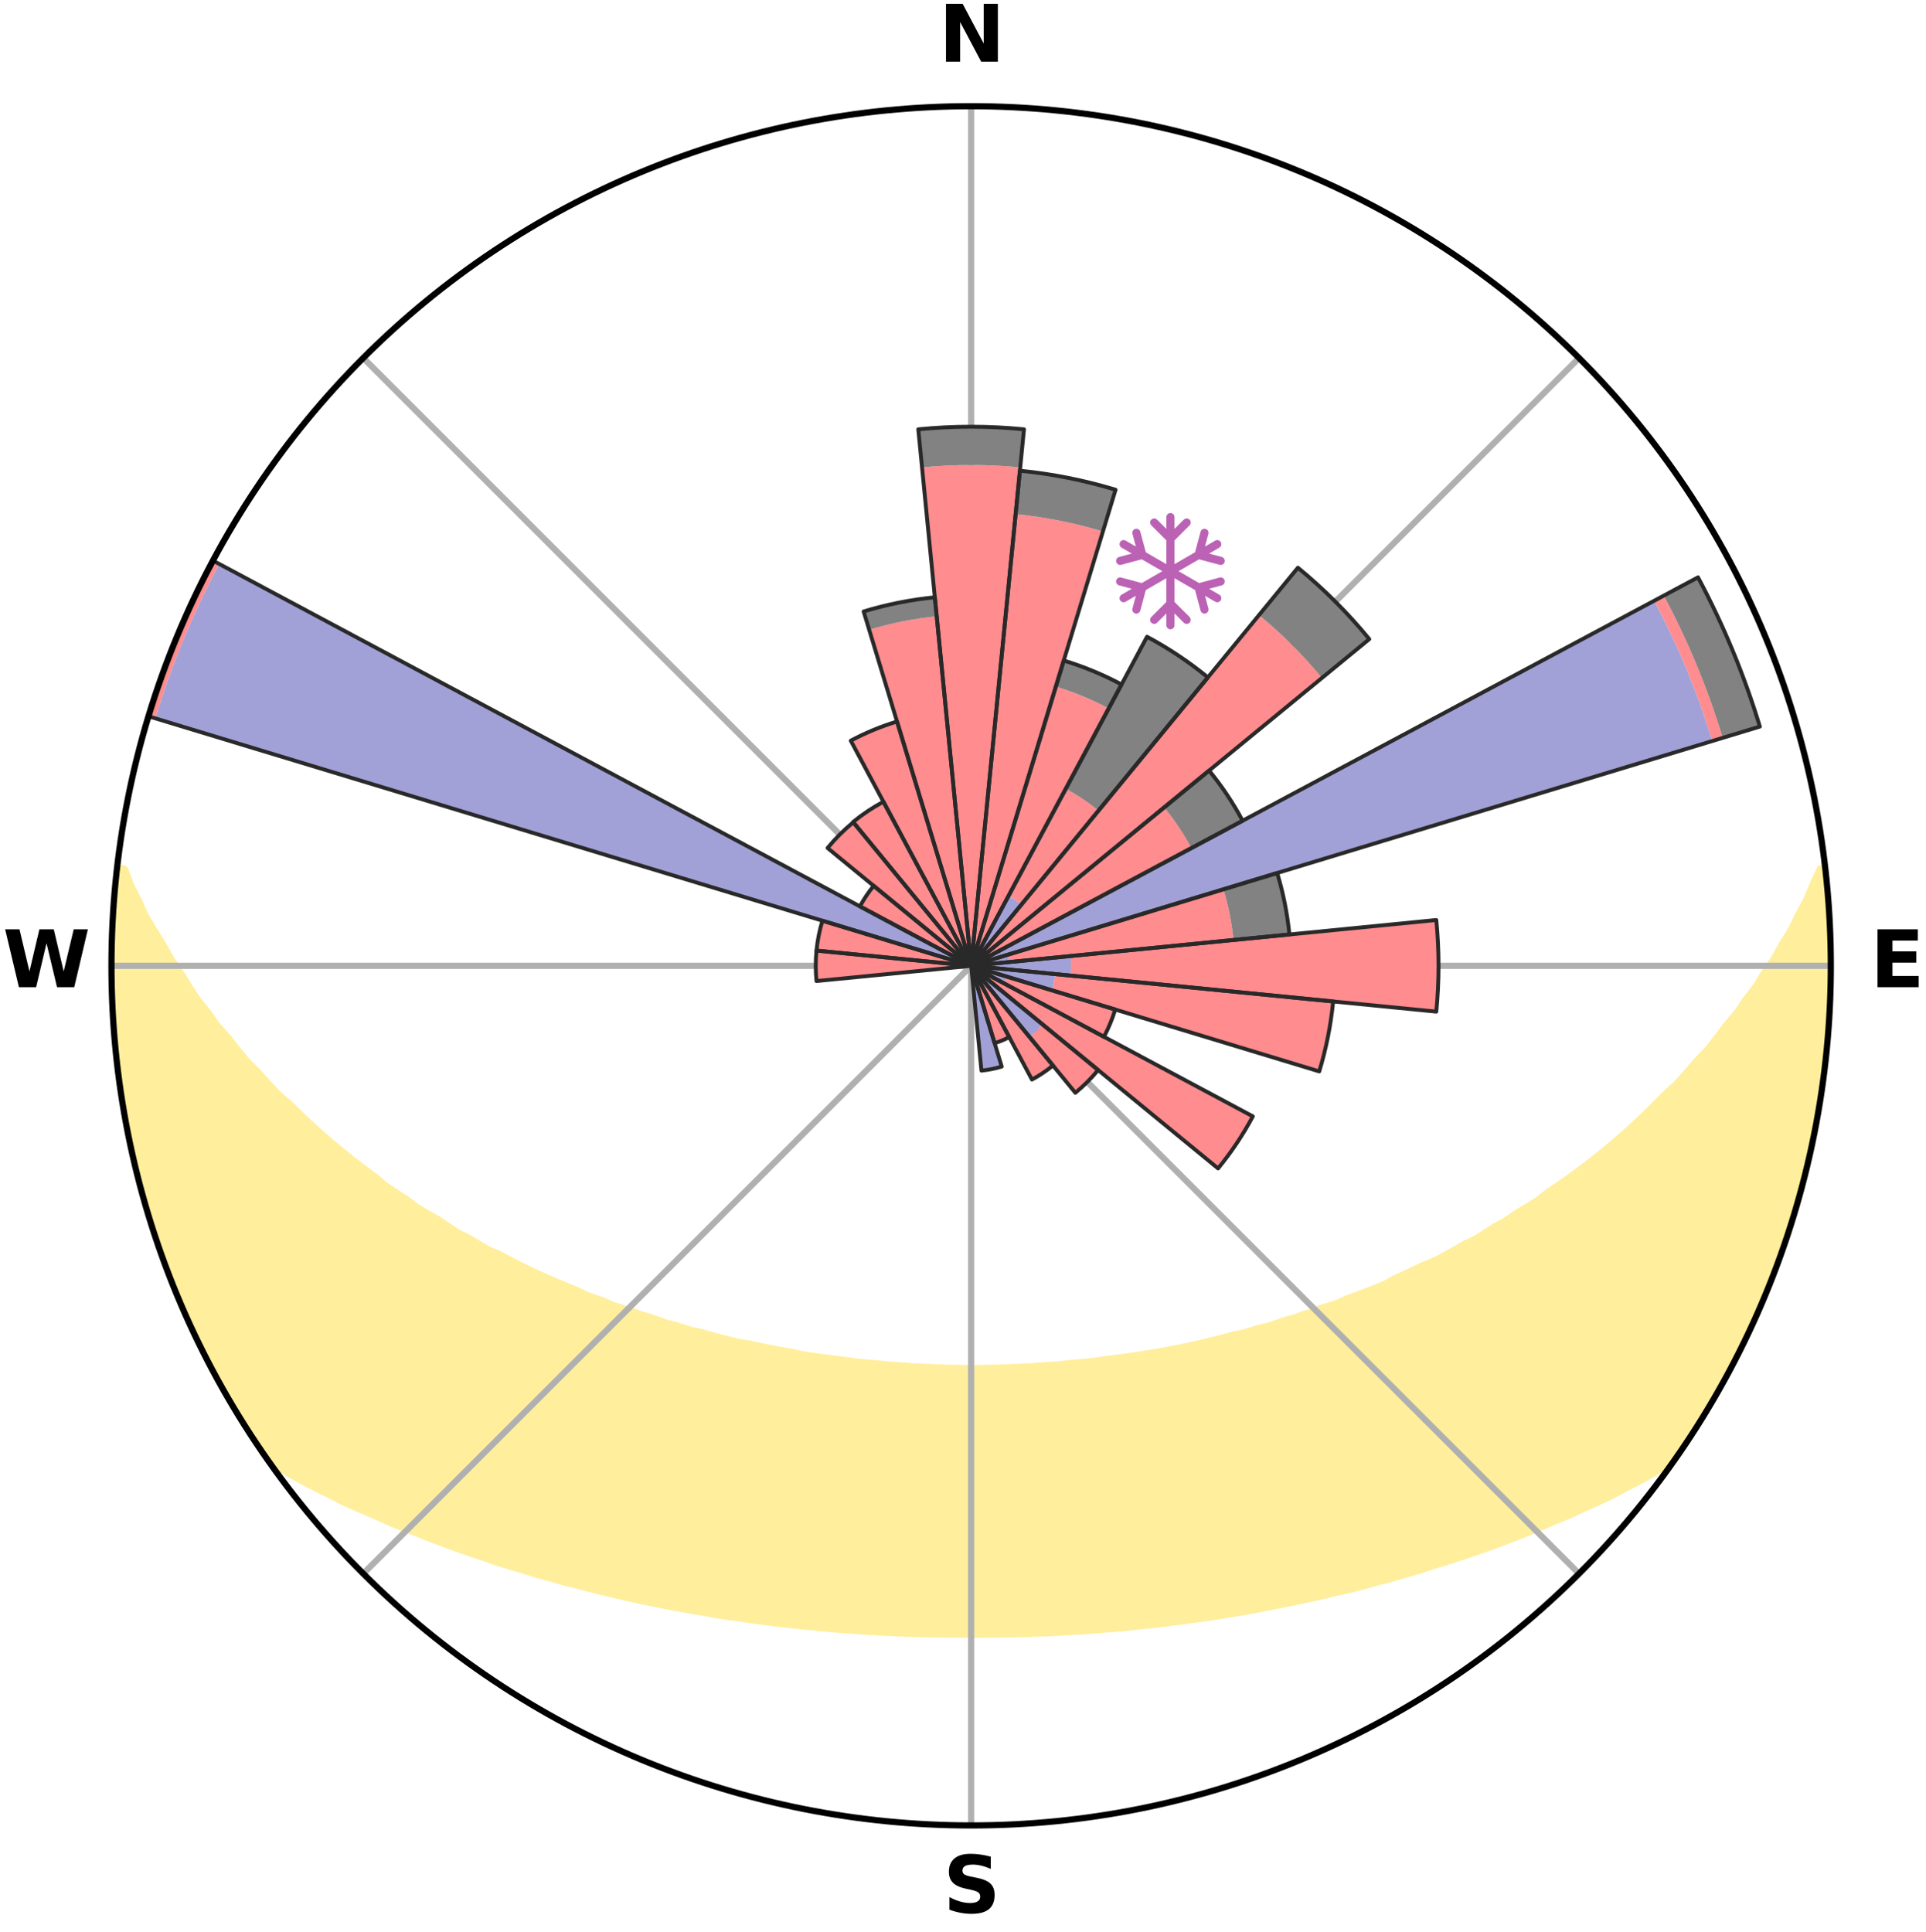 <?xml version="1.0" encoding="utf-8" standalone="no"?>
<!DOCTYPE svg PUBLIC "-//W3C//DTD SVG 1.1//EN"
  "http://www.w3.org/Graphics/SVG/1.1/DTD/svg11.dtd">
<svg xmlns:xlink="http://www.w3.org/1999/xlink" width="248.41pt" height="249.158pt" viewBox="0 0 248.41 249.158" xmlns="http://www.w3.org/2000/svg" version="1.1">
 <title>Ski Rose for Auronzo</title>
 <defs>
  <style type="text/css">*{stroke-linejoin: round; stroke-linecap: butt}</style>
 </defs>
 <g id="figure_1">
  <g id="patch_1">
   <path d="M 0 249.158 
L 248.41 249.158 
L 248.41 0 
L 0 0 
z
" style="fill: #ffffff"/>
  </g>
  <g id="axes_1">
   <g id="patch_2">
    <path d="M 236.135 124.579 
C 236.135 110.018 233.267 95.599 227.695 82.147 
C 222.122 68.695 213.955 56.471 203.659 46.175 
C 193.363 35.879 181.139 27.711 167.687 22.139 
C 154.235 16.567 139.815 13.699 125.255 13.699 
C 110.694 13.699 96.275 16.567 82.823 22.139 
C 69.371 27.711 57.147 35.879 46.851 46.175 
C 36.555 56.471 28.387 68.695 22.815 82.147 
C 17.243 95.599 14.375 110.018 14.375 124.579 
C 14.375 139.14 17.243 153.559 22.815 167.011 
C 28.387 180.463 36.555 192.687 46.851 202.983 
C 57.147 213.279 69.371 221.447 82.823 227.019 
C 96.275 232.591 110.694 235.459 125.255 235.459 
C 139.815 235.459 154.235 232.591 167.687 227.019 
C 181.139 221.447 193.363 213.279 203.659 202.983 
C 213.955 192.687 222.122 180.463 227.695 167.011 
C 233.267 153.559 236.135 139.14 236.135 124.579 
M 125.255 124.579 
C 125.255 124.579 125.255 124.579 125.255 124.579 
C 125.255 124.579 125.255 124.579 125.255 124.579 
C 125.255 124.579 125.255 124.579 125.255 124.579 
C 125.255 124.579 125.255 124.579 125.255 124.579 
C 125.255 124.579 125.255 124.579 125.255 124.579 
C 125.255 124.579 125.255 124.579 125.255 124.579 
C 125.255 124.579 125.255 124.579 125.255 124.579 
C 125.255 124.579 125.255 124.579 125.255 124.579 
C 125.255 124.579 125.255 124.579 125.255 124.579 
C 125.255 124.579 125.255 124.579 125.255 124.579 
C 125.255 124.579 125.255 124.579 125.255 124.579 
C 125.255 124.579 125.255 124.579 125.255 124.579 
C 125.255 124.579 125.255 124.579 125.255 124.579 
C 125.255 124.579 125.255 124.579 125.255 124.579 
C 125.255 124.579 125.255 124.579 125.255 124.579 
C 125.255 124.579 125.255 124.579 125.255 124.579 
z
" style="fill: #ffffff"/>
   </g>
   <g id="PolyCollection_1">
    <defs>
     <path id="m20818f0f4b" d="M 235.347 -137.123 
L 234.806 -137.061 
L 233.878 -135.038 
L 233.065 -133.064 
L 231.991 -131.107 
L 231.068 -129.199 
L 229.894 -127.319 
L 228.887 -125.483 
L 227.635 -123.686 
L 226.557 -121.926 
L 225.239 -120.214 
L 224.1 -118.533 
L 222.724 -116.908 
L 221.531 -115.309 
L 220.313 -113.749 
L 218.865 -112.255 
L 217.602 -110.778 
L 216.319 -109.34 
L 214.813 -107.98 
L 213.494 -106.627 
L 212.159 -105.313 
L 210.809 -104.039 
L 209.445 -102.806 
L 208.069 -101.613 
L 206.682 -100.459 
L 205.285 -99.346 
L 203.879 -98.272 
L 202.467 -97.237 
L 201.048 -96.241 
L 199.625 -95.284 
L 198.379 -94.29 
L 196.947 -93.406 
L 195.515 -92.56 
L 194.254 -91.668 
L 192.82 -90.892 
L 191.555 -90.066 
L 190.287 -89.27 
L 188.857 -88.595 
L 187.589 -87.861 
L 186.321 -87.157 
L 185.055 -86.482 
L 183.643 -85.933 
L 182.383 -85.316 
L 181.127 -84.726 
L 179.875 -84.162 
L 178.76 -83.523 
L 177.514 -83.01 
L 176.274 -82.522 
L 175.041 -82.058 
L 173.815 -81.617 
L 172.711 -81.094 
L 171.497 -80.697 
L 170.292 -80.322 
L 169.199 -79.861 
L 168.009 -79.526 
L 166.925 -79.104 
L 165.751 -78.806 
L 164.677 -78.422 
L 163.607 -78.055 
L 162.459 -77.808 
L 161.4 -77.474 
L 160.346 -77.156 
L 159.226 -76.954 
L 158.185 -76.666 
L 157.149 -76.393 
L 156.118 -76.133 
L 155.093 -75.888 
L 154.073 -75.655 
L 153.059 -75.435 
L 152.051 -75.227 
L 151.048 -75.03 
L 150.051 -74.845 
L 149.06 -74.67 
L 148.074 -74.506 
L 147.095 -74.351 
L 146.12 -74.205 
L 145.151 -74.068 
L 144.188 -73.94 
L 143.23 -73.819 
L 142.277 -73.706 
L 141.347 -73.54 
L 140.402 -73.444 
L 139.461 -73.354 
L 138.524 -73.271 
L 137.592 -73.193 
L 136.673 -73.077 
L 135.746 -73.013 
L 134.823 -72.955 
L 133.903 -72.901 
L 132.99 -72.822 
L 132.074 -72.78 
L 131.161 -72.743 
L 130.251 -72.691 
L 129.341 -72.665 
L 128.431 -72.644 
L 127.523 -72.626 
L 126.616 -72.607 
L 125.708 -72.6 
L 124.801 -72.6 
L 123.894 -72.608 
L 122.987 -72.628 
L 122.079 -72.648 
L 121.17 -72.671 
L 120.261 -72.716 
L 119.35 -72.751 
L 118.437 -72.789 
L 117.521 -72.832 
L 116.609 -72.912 
L 115.689 -72.967 
L 114.767 -73.027 
L 113.85 -73.135 
L 112.922 -73.209 
L 111.99 -73.288 
L 111.054 -73.373 
L 110.114 -73.464 
L 109.188 -73.62 
L 108.24 -73.728 
L 107.288 -73.842 
L 106.331 -73.964 
L 105.368 -74.093 
L 104.4 -74.231 
L 103.427 -74.378 
L 102.484 -74.612 
L 101.502 -74.78 
L 100.515 -74.958 
L 99.522 -75.147 
L 98.523 -75.346 
L 97.519 -75.557 
L 96.51 -75.779 
L 95.437 -75.921 
L 94.413 -76.168 
L 93.384 -76.427 
L 92.349 -76.701 
L 91.31 -76.99 
L 90.265 -77.293 
L 89.138 -77.511 
L 88.081 -77.845 
L 87.019 -78.196 
L 85.866 -78.46 
L 84.793 -78.845 
L 83.717 -79.248 
L 82.538 -79.565 
L 81.453 -80.006 
L 80.259 -80.361 
L 79.055 -80.737 
L 77.957 -81.239 
L 76.74 -81.657 
L 75.516 -82.098 
L 74.41 -82.665 
L 73.175 -83.153 
L 71.935 -83.665 
L 70.689 -84.202 
L 69.438 -84.766 
L 68.184 -85.355 
L 66.926 -85.972 
L 65.666 -86.617 
L 64.405 -87.29 
L 62.986 -87.9 
L 61.72 -88.633 
L 60.455 -89.396 
L 59.026 -90.102 
L 57.762 -90.928 
L 56.502 -91.786 
L 55.072 -92.595 
L 53.642 -93.441 
L 52.392 -94.398 
L 50.968 -95.317 
L 49.547 -96.273 
L 48.318 -97.334 
L 46.91 -98.365 
L 45.508 -99.435 
L 44.116 -100.545 
L 42.733 -101.694 
L 41.361 -102.883 
L 40.001 -104.111 
L 38.654 -105.38 
L 37.323 -106.689 
L 35.804 -108 
L 34.506 -109.393 
L 33.226 -110.825 
L 31.76 -112.27 
L 30.521 -113.786 
L 29.306 -115.34 
L 27.907 -116.918 
L 26.743 -118.554 
L 25.397 -120.219 
L 24.29 -121.935 
L 23.215 -123.689 
L 21.964 -125.48 
L 20.957 -127.31 
L 19.784 -129.184 
L 18.656 -131.099 
L 17.781 -133.037 
L 16.768 -135.025 
L 16.021 -137.025 
L 15.115 -137.128 
L 15.115 -137.128 
L 14.9 -135.205 
L 14.781 -133.274 
L 14.761 -131.337 
L 14.528 -129.414 
L 14.508 -127.479 
L 14.407 -125.546 
L 14.452 -123.612 
L 14.417 -121.677 
L 14.527 -119.745 
L 14.596 -117.811 
L 14.839 -115.889 
L 14.935 -113.956 
L 15.094 -112.028 
L 15.357 -110.111 
L 15.726 -108.21 
L 15.951 -106.288 
L 16.305 -104.386 
L 16.609 -102.475 
L 17.022 -100.584 
L 17.546 -98.72 
L 17.932 -96.823 
L 18.437 -94.956 
L 18.971 -93.096 
L 19.536 -91.246 
L 20.13 -89.405 
L 20.755 -87.574 
L 21.411 -85.753 
L 22.096 -83.944 
L 22.886 -82.177 
L 23.633 -80.393 
L 24.413 -78.623 
L 25.225 -76.867 
L 26.071 -75.128 
L 26.956 -73.408 
L 27.815 -71.674 
L 28.776 -69.994 
L 29.725 -68.308 
L 30.726 -66.652 
L 31.742 -65.005 
L 32.808 -63.39 
L 33.878 -61.777 
L 35.209 -60.35 
L 37.01 -59.281 
L 38.839 -58.27 
L 40.681 -57.306 
L 42.537 -56.392 
L 44.336 -55.468 
L 46.195 -54.633 
L 48.056 -53.839 
L 49.856 -53.028 
L 51.654 -52.252 
L 53.499 -51.559 
L 55.287 -50.849 
L 57.071 -50.169 
L 58.848 -49.52 
L 60.619 -48.9 
L 62.383 -48.309 
L 64.099 -47.696 
L 65.849 -47.16 
L 67.589 -46.649 
L 69.283 -46.11 
L 71.007 -45.648 
L 72.691 -45.163 
L 74.396 -44.747 
L 76.061 -44.303 
L 77.723 -43.886 
L 79.373 -43.484 
L 81.02 -43.109 
L 82.656 -42.748 
L 84.288 -42.412 
L 85.909 -42.088 
L 87.525 -41.789 
L 89.131 -41.5 
L 90.732 -41.234 
L 92.31 -40.944 
L 93.895 -40.704 
L 95.476 -40.485 
L 97.037 -40.245 
L 98.602 -40.048 
L 100.154 -39.839 
L 101.709 -39.676 
L 103.251 -39.496 
L 104.794 -39.351 
L 106.326 -39.199 
L 107.856 -39.06 
L 109.386 -38.958 
L 110.908 -38.845 
L 112.427 -38.745 
L 113.943 -38.658 
L 115.458 -38.592 
L 116.969 -38.528 
L 118.478 -38.477 
L 119.986 -38.438 
L 121.493 -38.42 
L 122.998 -38.402 
L 124.503 -38.395 
L 126.007 -38.394 
L 127.512 -38.4 
L 129.017 -38.417 
L 130.523 -38.445 
L 132.031 -38.485 
L 133.54 -38.538 
L 135.053 -38.585 
L 136.566 -38.661 
L 138.082 -38.749 
L 139.603 -38.836 
L 141.126 -38.948 
L 142.651 -39.074 
L 144.186 -39.187 
L 145.719 -39.339 
L 147.257 -39.505 
L 148.804 -39.662 
L 150.351 -39.857 
L 151.912 -40.032 
L 153.469 -40.257 
L 155.04 -40.468 
L 156.621 -40.685 
L 158.194 -40.958 
L 159.786 -41.215 
L 161.388 -41.479 
L 162.977 -41.805 
L 164.59 -42.112 
L 166.213 -42.429 
L 167.841 -42.772 
L 169.48 -43.127 
L 171.122 -43.509 
L 172.776 -43.905 
L 174.464 -44.278 
L 176.129 -44.723 
L 177.805 -45.184 
L 179.521 -45.622 
L 181.207 -46.137 
L 182.939 -46.623 
L 184.644 -47.181 
L 186.393 -47.718 
L 188.149 -48.282 
L 189.914 -48.873 
L 191.686 -49.493 
L 193.464 -50.142 
L 195.249 -50.821 
L 197.038 -51.532 
L 198.832 -52.275 
L 200.629 -53.051 
L 202.483 -53.813 
L 204.284 -54.66 
L 206.147 -55.491 
L 208.004 -56.366 
L 209.797 -57.331 
L 211.644 -58.291 
L 213.468 -59.305 
L 215.273 -60.37 
L 216.625 -61.782 
L 217.715 -63.381 
L 218.762 -65.008 
L 219.785 -66.651 
L 220.788 -68.305 
L 221.713 -70.006 
L 222.697 -71.672 
L 223.605 -73.381 
L 224.474 -75.11 
L 225.286 -76.867 
L 226.121 -78.612 
L 226.863 -80.399 
L 227.666 -82.159 
L 228.355 -83.967 
L 229.055 -85.77 
L 229.708 -87.59 
L 230.315 -89.426 
L 230.978 -91.245 
L 231.555 -93.091 
L 232.025 -94.969 
L 232.573 -96.825 
L 233 -98.712 
L 233.473 -100.588 
L 233.802 -102.495 
L 234.2 -104.387 
L 234.589 -106.283 
L 234.915 -108.19 
L 235.068 -110.122 
L 235.321 -112.039 
L 235.554 -113.959 
L 235.748 -115.883 
L 235.904 -117.811 
L 236.015 -119.743 
L 236.092 -121.677 
L 235.968 -123.613 
L 235.981 -125.545 
L 235.954 -127.478 
L 235.9 -129.41 
L 235.812 -131.341 
L 235.692 -133.271 
L 235.532 -135.198 
L 235.347 -137.123 
z
" style="stroke: #ffee9c"/>
    </defs>
    <g clip-path="url(#pd6cd901c51)">
     <use xlink:href="#m20818f0f4b" x="0" y="249.158" style="fill: #ffee9c; stroke: #ffee9c"/>
    </g>
   </g>
   <g id="matplotlib.axis_1">
    <g id="xtick_1">
     <g id="line2d_1">
      <path d="M 125.255 124.579 
L 125.255 13.699 
" clip-path="url(#pd6cd901c51)" style="fill: none; stroke: #b0b0b0; stroke-width: 0.8; stroke-linecap: square"/>
     </g>
     <g id="text_1">
      <!-- N -->
      <g transform="translate(121.07 7.958) scale(0.1 -0.1)">
       <defs>
        <path id="DejaVuSans-Bold-4e" d="M 588 4666 
L 1931 4666 
L 3628 1466 
L 3628 4666 
L 4769 4666 
L 4769 0 
L 3425 0 
L 1728 3200 
L 1728 0 
L 588 0 
L 588 4666 
z
" transform="scale(0.016)"/>
       </defs>
       <use xlink:href="#DejaVuSans-Bold-4e"/>
      </g>
     </g>
    </g>
    <g id="xtick_2">
     <g id="line2d_2">
      <path d="M 125.255 124.579 
L 203.659 46.175 
" clip-path="url(#pd6cd901c51)" style="fill: none; stroke: #b0b0b0; stroke-width: 0.8; stroke-linecap: square"/>
     </g>
    </g>
    <g id="xtick_3">
     <g id="line2d_3">
      <path d="M 125.255 124.579 
L 236.135 124.579 
" clip-path="url(#pd6cd901c51)" style="fill: none; stroke: #b0b0b0; stroke-width: 0.8; stroke-linecap: square"/>
     </g>
     <g id="text_2">
      <!-- E -->
      <g transform="translate(241.219 127.338) scale(0.1 -0.1)">
       <defs>
        <path id="DejaVuSans-Bold-45" d="M 588 4666 
L 3834 4666 
L 3834 3756 
L 1791 3756 
L 1791 2888 
L 3713 2888 
L 3713 1978 
L 1791 1978 
L 1791 909 
L 3903 909 
L 3903 0 
L 588 0 
L 588 4666 
z
" transform="scale(0.016)"/>
       </defs>
       <use xlink:href="#DejaVuSans-Bold-45"/>
      </g>
     </g>
    </g>
    <g id="xtick_4">
     <g id="line2d_4">
      <path d="M 125.255 124.579 
L 203.659 202.983 
" clip-path="url(#pd6cd901c51)" style="fill: none; stroke: #b0b0b0; stroke-width: 0.8; stroke-linecap: square"/>
     </g>
    </g>
    <g id="xtick_5">
     <g id="line2d_5">
      <path d="M 125.255 124.579 
L 125.255 235.459 
" clip-path="url(#pd6cd901c51)" style="fill: none; stroke: #b0b0b0; stroke-width: 0.8; stroke-linecap: square"/>
     </g>
     <g id="text_3">
      <!-- S -->
      <g transform="translate(121.654 246.718) scale(0.1 -0.1)">
       <defs>
        <path id="DejaVuSans-Bold-53" d="M 3834 4519 
L 3834 3531 
Q 3450 3703 3084 3790 
Q 2719 3878 2394 3878 
Q 1963 3878 1756 3759 
Q 1550 3641 1550 3391 
Q 1550 3203 1689 3098 
Q 1828 2994 2194 2919 
L 2706 2816 
Q 3484 2659 3812 2340 
Q 4141 2022 4141 1434 
Q 4141 663 3683 286 
Q 3225 -91 2284 -91 
Q 1841 -91 1394 -6 
Q 947 78 500 244 
L 500 1259 
Q 947 1022 1364 901 
Q 1781 781 2169 781 
Q 2563 781 2772 912 
Q 2981 1044 2981 1288 
Q 2981 1506 2839 1625 
Q 2697 1744 2272 1838 
L 1806 1941 
Q 1106 2091 782 2419 
Q 459 2747 459 3303 
Q 459 4000 909 4375 
Q 1359 4750 2203 4750 
Q 2588 4750 2994 4692 
Q 3400 4634 3834 4519 
z
" transform="scale(0.016)"/>
       </defs>
       <use xlink:href="#DejaVuSans-Bold-53"/>
      </g>
     </g>
    </g>
    <g id="xtick_6">
     <g id="line2d_6">
      <path d="M 125.255 124.579 
L 46.851 202.983 
" clip-path="url(#pd6cd901c51)" style="fill: none; stroke: #b0b0b0; stroke-width: 0.8; stroke-linecap: square"/>
     </g>
    </g>
    <g id="xtick_7">
     <g id="line2d_7">
      <path d="M 125.255 124.579 
L 14.375 124.579 
" clip-path="url(#pd6cd901c51)" style="fill: none; stroke: #b0b0b0; stroke-width: 0.8; stroke-linecap: square"/>
     </g>
     <g id="text_4">
      <!-- W -->
      <g transform="translate(0.36 127.338) scale(0.1 -0.1)">
       <defs>
        <path id="DejaVuSans-Bold-57" d="M 191 4666 
L 1344 4666 
L 2150 1275 
L 2950 4666 
L 4109 4666 
L 4909 1275 
L 5716 4666 
L 6859 4666 
L 5759 0 
L 4372 0 
L 3525 3547 
L 2688 0 
L 1300 0 
L 191 4666 
z
" transform="scale(0.016)"/>
       </defs>
       <use xlink:href="#DejaVuSans-Bold-57"/>
      </g>
     </g>
    </g>
    <g id="xtick_8">
     <g id="line2d_8">
      <path d="M 125.255 124.579 
L 46.851 46.175 
" clip-path="url(#pd6cd901c51)" style="fill: none; stroke: #b0b0b0; stroke-width: 0.8; stroke-linecap: square"/>
     </g>
    </g>
   </g>
   <g id="matplotlib.axis_2"/>
   <g id="patch_3">
    <path d="M 125.255 124.579 
C 125.255 124.579 125.255 124.579 125.255 124.579 
C 125.255 124.579 125.255 124.579 125.255 124.579 
L 125.255 124.579 
C 125.255 124.579 125.255 124.579 125.255 124.579 
C 125.255 124.579 125.255 124.579 125.255 124.579 
z
" clip-path="url(#pd6cd901c51)" style="fill: #d9d9d9"/>
   </g>
   <g id="patch_4">
    <path d="M 125.255 124.579 
C 125.255 124.579 125.255 124.579 125.255 124.579 
C 125.255 124.579 125.255 124.579 125.255 124.579 
L 125.255 124.579 
C 125.255 124.579 125.255 124.579 125.255 124.579 
C 125.255 124.579 125.255 124.579 125.255 124.579 
z
" clip-path="url(#pd6cd901c51)" style="fill: #d9d9d9"/>
   </g>
   <g id="patch_5">
    <path d="M 125.255 124.579 
C 125.255 124.579 125.255 124.579 125.255 124.579 
C 125.255 124.579 125.255 124.579 125.255 124.579 
L 125.255 124.579 
C 125.255 124.579 125.255 124.579 125.255 124.579 
C 125.255 124.579 125.255 124.579 125.255 124.579 
z
" clip-path="url(#pd6cd901c51)" style="fill: #d9d9d9"/>
   </g>
   <g id="patch_6">
    <path d="M 125.255 124.579 
C 125.255 124.579 125.255 124.579 125.255 124.579 
C 125.255 124.579 125.255 124.579 125.255 124.579 
L 125.255 124.579 
C 125.255 124.579 125.255 124.579 125.255 124.579 
C 125.255 124.579 125.255 124.579 125.255 124.579 
z
" clip-path="url(#pd6cd901c51)" style="fill: #d9d9d9"/>
   </g>
   <g id="patch_7">
    <path d="M 125.255 124.579 
C 125.255 124.579 125.255 124.579 125.255 124.579 
C 125.255 124.579 125.255 124.579 125.255 124.579 
L 125.255 124.579 
C 125.255 124.579 125.255 124.579 125.255 124.579 
C 125.255 124.579 125.255 124.579 125.255 124.579 
z
" clip-path="url(#pd6cd901c51)" style="fill: #d9d9d9"/>
   </g>
   <g id="patch_8">
    <path d="M 125.255 124.579 
C 125.255 124.579 125.255 124.579 125.255 124.579 
C 125.255 124.579 125.255 124.579 125.255 124.579 
L 125.255 124.579 
C 125.255 124.579 125.255 124.579 125.255 124.579 
C 125.255 124.579 125.255 124.579 125.255 124.579 
z
" clip-path="url(#pd6cd901c51)" style="fill: #d9d9d9"/>
   </g>
   <g id="patch_9">
    <path d="M 125.255 124.579 
C 125.255 124.579 125.255 124.579 125.255 124.579 
C 125.255 124.579 125.255 124.579 125.255 124.579 
L 125.255 124.579 
C 125.255 124.579 125.255 124.579 125.255 124.579 
C 125.255 124.579 125.255 124.579 125.255 124.579 
z
" clip-path="url(#pd6cd901c51)" style="fill: #d9d9d9"/>
   </g>
   <g id="patch_10">
    <path d="M 125.255 124.579 
C 125.255 124.579 125.255 124.579 125.255 124.579 
C 125.255 124.579 125.255 124.579 125.255 124.579 
L 125.255 124.579 
C 125.255 124.579 125.255 124.579 125.255 124.579 
C 125.255 124.579 125.255 124.579 125.255 124.579 
z
" clip-path="url(#pd6cd901c51)" style="fill: #d9d9d9"/>
   </g>
   <g id="patch_11">
    <path d="M 125.255 124.579 
C 125.255 124.579 125.255 124.579 125.255 124.579 
C 125.255 124.579 125.255 124.579 125.255 124.579 
L 125.255 124.579 
C 125.255 124.579 125.255 124.579 125.255 124.579 
C 125.255 124.579 125.255 124.579 125.255 124.579 
z
" clip-path="url(#pd6cd901c51)" style="fill: #d9d9d9"/>
   </g>
   <g id="patch_12">
    <path d="M 125.255 124.579 
C 125.255 124.579 125.255 124.579 125.255 124.579 
C 125.255 124.579 125.255 124.579 125.255 124.579 
L 125.255 124.579 
C 125.255 124.579 125.255 124.579 125.255 124.579 
C 125.255 124.579 125.255 124.579 125.255 124.579 
z
" clip-path="url(#pd6cd901c51)" style="fill: #d9d9d9"/>
   </g>
   <g id="patch_13">
    <path d="M 125.255 124.579 
C 125.255 124.579 125.255 124.579 125.255 124.579 
C 125.255 124.579 125.255 124.579 125.255 124.579 
L 125.255 124.579 
C 125.255 124.579 125.255 124.579 125.255 124.579 
C 125.255 124.579 125.255 124.579 125.255 124.579 
z
" clip-path="url(#pd6cd901c51)" style="fill: #d9d9d9"/>
   </g>
   <g id="patch_14">
    <path d="M 125.255 124.579 
C 125.255 124.579 125.255 124.579 125.255 124.579 
C 125.255 124.579 125.255 124.579 125.255 124.579 
L 125.255 124.579 
C 125.255 124.579 125.255 124.579 125.255 124.579 
C 125.255 124.579 125.255 124.579 125.255 124.579 
z
" clip-path="url(#pd6cd901c51)" style="fill: #d9d9d9"/>
   </g>
   <g id="patch_15">
    <path d="M 125.255 124.579 
C 125.255 124.579 125.255 124.579 125.255 124.579 
C 125.255 124.579 125.255 124.579 125.255 124.579 
L 125.255 124.579 
C 125.255 124.579 125.255 124.579 125.255 124.579 
C 125.255 124.579 125.255 124.579 125.255 124.579 
z
" clip-path="url(#pd6cd901c51)" style="fill: #d9d9d9"/>
   </g>
   <g id="patch_16">
    <path d="M 125.255 124.579 
C 125.255 124.579 125.255 124.579 125.255 124.579 
C 125.255 124.579 125.255 124.579 125.255 124.579 
L 125.255 124.579 
C 125.255 124.579 125.255 124.579 125.255 124.579 
C 125.255 124.579 125.255 124.579 125.255 124.579 
z
" clip-path="url(#pd6cd901c51)" style="fill: #d9d9d9"/>
   </g>
   <g id="patch_17">
    <path d="M 125.255 124.579 
C 125.255 124.579 125.255 124.579 125.255 124.579 
C 125.255 124.579 125.255 124.579 125.255 124.579 
L 125.255 124.579 
C 125.255 124.579 125.255 124.579 125.255 124.579 
C 125.255 124.579 125.255 124.579 125.255 124.579 
z
" clip-path="url(#pd6cd901c51)" style="fill: #d9d9d9"/>
   </g>
   <g id="patch_18">
    <path d="M 125.255 124.579 
C 125.255 124.579 125.255 124.579 125.255 124.579 
C 125.255 124.579 125.255 124.579 125.255 124.579 
L 125.255 124.579 
C 125.255 124.579 125.255 124.579 125.255 124.579 
C 125.255 124.579 125.255 124.579 125.255 124.579 
z
" clip-path="url(#pd6cd901c51)" style="fill: #d9d9d9"/>
   </g>
   <g id="patch_19">
    <path d="M 125.255 124.579 
C 125.255 124.579 125.255 124.579 125.255 124.579 
C 125.255 124.579 125.255 124.579 125.255 124.579 
L 125.255 124.579 
C 125.255 124.579 125.255 124.579 125.255 124.579 
C 125.255 124.579 125.255 124.579 125.255 124.579 
z
" clip-path="url(#pd6cd901c51)" style="fill: #d9d9d9"/>
   </g>
   <g id="patch_20">
    <path d="M 125.255 124.579 
C 125.255 124.579 125.255 124.579 125.255 124.579 
C 125.255 124.579 125.255 124.579 125.255 124.579 
L 125.255 124.579 
C 125.255 124.579 125.255 124.579 125.255 124.579 
C 125.255 124.579 125.255 124.579 125.255 124.579 
z
" clip-path="url(#pd6cd901c51)" style="fill: #d9d9d9"/>
   </g>
   <g id="patch_21">
    <path d="M 125.255 124.579 
C 125.255 124.579 125.255 124.579 125.255 124.579 
C 125.255 124.579 125.255 124.579 125.255 124.579 
L 125.255 124.579 
C 125.255 124.579 125.255 124.579 125.255 124.579 
C 125.255 124.579 125.255 124.579 125.255 124.579 
z
" clip-path="url(#pd6cd901c51)" style="fill: #d9d9d9"/>
   </g>
   <g id="patch_22">
    <path d="M 125.255 124.579 
C 125.255 124.579 125.255 124.579 125.255 124.579 
C 125.255 124.579 125.255 124.579 125.255 124.579 
L 125.255 124.579 
C 125.255 124.579 125.255 124.579 125.255 124.579 
C 125.255 124.579 125.255 124.579 125.255 124.579 
z
" clip-path="url(#pd6cd901c51)" style="fill: #d9d9d9"/>
   </g>
   <g id="patch_23">
    <path d="M 125.255 124.579 
C 125.255 124.579 125.255 124.579 125.255 124.579 
C 125.255 124.579 125.255 124.579 125.255 124.579 
L 125.255 124.579 
C 125.255 124.579 125.255 124.579 125.255 124.579 
C 125.255 124.579 125.255 124.579 125.255 124.579 
z
" clip-path="url(#pd6cd901c51)" style="fill: #d9d9d9"/>
   </g>
   <g id="patch_24">
    <path d="M 125.255 124.579 
C 125.255 124.579 125.255 124.579 125.255 124.579 
C 125.255 124.579 125.255 124.579 125.255 124.579 
L 125.255 124.579 
C 125.255 124.579 125.255 124.579 125.255 124.579 
C 125.255 124.579 125.255 124.579 125.255 124.579 
z
" clip-path="url(#pd6cd901c51)" style="fill: #d9d9d9"/>
   </g>
   <g id="patch_25">
    <path d="M 125.255 124.579 
C 125.255 124.579 125.255 124.579 125.255 124.579 
C 125.255 124.579 125.255 124.579 125.255 124.579 
L 125.255 124.579 
C 125.255 124.579 125.255 124.579 125.255 124.579 
C 125.255 124.579 125.255 124.579 125.255 124.579 
z
" clip-path="url(#pd6cd901c51)" style="fill: #d9d9d9"/>
   </g>
   <g id="patch_26">
    <path d="M 125.255 124.579 
C 125.255 124.579 125.255 124.579 125.255 124.579 
C 125.255 124.579 125.255 124.579 125.255 124.579 
L 125.255 124.579 
C 125.255 124.579 125.255 124.579 125.255 124.579 
C 125.255 124.579 125.255 124.579 125.255 124.579 
z
" clip-path="url(#pd6cd901c51)" style="fill: #d9d9d9"/>
   </g>
   <g id="patch_27">
    <path d="M 125.255 124.579 
C 125.255 124.579 125.255 124.579 125.255 124.579 
C 125.255 124.579 125.255 124.579 125.255 124.579 
L 125.255 124.579 
C 125.255 124.579 125.255 124.579 125.255 124.579 
C 125.255 124.579 125.255 124.579 125.255 124.579 
z
" clip-path="url(#pd6cd901c51)" style="fill: #d9d9d9"/>
   </g>
   <g id="patch_28">
    <path d="M 125.255 124.579 
C 125.255 124.579 125.255 124.579 125.255 124.579 
C 125.255 124.579 125.255 124.579 125.255 124.579 
L 125.255 124.579 
C 125.255 124.579 125.255 124.579 125.255 124.579 
C 125.255 124.579 125.255 124.579 125.255 124.579 
z
" clip-path="url(#pd6cd901c51)" style="fill: #d9d9d9"/>
   </g>
   <g id="patch_29">
    <path d="M 125.255 124.579 
C 125.255 124.579 125.255 124.579 125.255 124.579 
C 125.255 124.579 125.255 124.579 125.255 124.579 
L 125.255 124.579 
C 125.255 124.579 125.255 124.579 125.255 124.579 
C 125.255 124.579 125.255 124.579 125.255 124.579 
z
" clip-path="url(#pd6cd901c51)" style="fill: #d9d9d9"/>
   </g>
   <g id="patch_30">
    <path d="M 125.255 124.579 
C 125.255 124.579 125.255 124.579 125.255 124.579 
C 125.255 124.579 125.255 124.579 125.255 124.579 
L 125.255 124.579 
C 125.255 124.579 125.255 124.579 125.255 124.579 
C 125.255 124.579 125.255 124.579 125.255 124.579 
z
" clip-path="url(#pd6cd901c51)" style="fill: #d9d9d9"/>
   </g>
   <g id="patch_31">
    <path d="M 125.255 124.579 
C 125.255 124.579 125.255 124.579 125.255 124.579 
C 125.255 124.579 125.255 124.579 125.255 124.579 
L 125.255 124.579 
C 125.255 124.579 125.255 124.579 125.255 124.579 
C 125.255 124.579 125.255 124.579 125.255 124.579 
z
" clip-path="url(#pd6cd901c51)" style="fill: #d9d9d9"/>
   </g>
   <g id="patch_32">
    <path d="M 125.255 124.579 
C 125.255 124.579 125.255 124.579 125.255 124.579 
C 125.255 124.579 125.255 124.579 125.255 124.579 
L 125.255 124.579 
C 125.255 124.579 125.255 124.579 125.255 124.579 
C 125.255 124.579 125.255 124.579 125.255 124.579 
z
" clip-path="url(#pd6cd901c51)" style="fill: #d9d9d9"/>
   </g>
   <g id="patch_33">
    <path d="M 125.255 124.579 
C 125.255 124.579 125.255 124.579 125.255 124.579 
C 125.255 124.579 125.255 124.579 125.255 124.579 
L 125.255 124.579 
C 125.255 124.579 125.255 124.579 125.255 124.579 
C 125.255 124.579 125.255 124.579 125.255 124.579 
z
" clip-path="url(#pd6cd901c51)" style="fill: #d9d9d9"/>
   </g>
   <g id="patch_34">
    <path d="M 125.255 124.579 
C 125.255 124.579 125.255 124.579 125.255 124.579 
C 125.255 124.579 125.255 124.579 125.255 124.579 
L 125.255 124.579 
C 125.255 124.579 125.255 124.579 125.255 124.579 
C 125.255 124.579 125.255 124.579 125.255 124.579 
z
" clip-path="url(#pd6cd901c51)" style="fill: #d9d9d9"/>
   </g>
   <g id="patch_35">
    <path d="M 125.255 124.579 
C 125.255 124.579 125.255 124.579 125.255 124.579 
C 125.255 124.579 125.255 124.579 125.255 124.579 
L 125.255 124.579 
C 125.255 124.579 125.255 124.579 125.255 124.579 
C 125.255 124.579 125.255 124.579 125.255 124.579 
z
" clip-path="url(#pd6cd901c51)" style="fill: #a1a1d8"/>
   </g>
   <g id="patch_36">
    <path d="M 125.255 124.579 
C 125.255 124.579 125.255 124.579 125.255 124.579 
C 125.255 124.579 125.255 124.579 125.255 124.579 
L 125.255 124.579 
C 125.255 124.579 125.255 124.579 125.255 124.579 
C 125.255 124.579 125.255 124.579 125.255 124.579 
z
" clip-path="url(#pd6cd901c51)" style="fill: #a1a1d8"/>
   </g>
   <g id="patch_37">
    <path d="M 125.255 124.579 
C 125.255 124.579 125.255 124.579 125.255 124.579 
C 125.255 124.579 125.255 124.579 125.255 124.579 
L 125.255 124.579 
C 125.255 124.579 125.255 124.579 125.255 124.579 
C 125.255 124.579 125.255 124.579 125.255 124.579 
z
" clip-path="url(#pd6cd901c51)" style="fill: #a1a1d8"/>
   </g>
   <g id="patch_38">
    <path d="M 125.255 124.579 
C 125.255 124.579 125.255 124.579 125.255 124.579 
C 125.255 124.579 125.255 124.579 125.255 124.579 
L 131.741 116.676 
C 131.482 116.463 131.213 116.264 130.935 116.078 
C 130.657 115.892 130.37 115.72 130.075 115.562 
z
" clip-path="url(#pd6cd901c51)" style="fill: #a1a1d8"/>
   </g>
   <g id="patch_39">
    <path d="M 125.255 124.579 
C 125.255 124.579 125.255 124.579 125.255 124.579 
C 125.255 124.579 125.255 124.579 125.255 124.579 
L 125.255 124.579 
C 125.255 124.579 125.255 124.579 125.255 124.579 
C 125.255 124.579 125.255 124.579 125.255 124.579 
z
" clip-path="url(#pd6cd901c51)" style="fill: #a1a1d8"/>
   </g>
   <g id="patch_40">
    <path d="M 125.255 124.579 
C 125.255 124.579 125.255 124.579 125.255 124.579 
C 125.255 124.579 125.255 124.579 125.255 124.579 
L 125.255 124.579 
C 125.255 124.579 125.255 124.579 125.255 124.579 
C 125.255 124.579 125.255 124.579 125.255 124.579 
z
" clip-path="url(#pd6cd901c51)" style="fill: #a1a1d8"/>
   </g>
   <g id="patch_41">
    <path d="M 125.255 124.579 
C 125.255 124.579 125.255 124.579 125.255 124.579 
C 125.255 124.579 125.255 124.579 125.255 124.579 
L 220.844 95.582 
C 219.895 92.454 218.793 89.373 217.542 86.353 
C 216.291 83.332 214.892 80.374 213.351 77.491 
z
" clip-path="url(#pd6cd901c51)" style="fill: #a1a1d8"/>
   </g>
   <g id="patch_42">
    <path d="M 125.255 124.579 
C 125.255 124.579 125.255 124.579 125.255 124.579 
C 125.255 124.579 125.255 124.579 125.255 124.579 
L 130.19 124.093 
C 130.175 123.931 130.151 123.771 130.119 123.612 
C 130.087 123.452 130.048 123.295 130.001 123.139 
z
" clip-path="url(#pd6cd901c51)" style="fill: #a1a1d8"/>
   </g>
   <g id="patch_43">
    <path d="M 125.255 124.579 
C 125.255 124.579 125.255 124.579 125.255 124.579 
C 125.255 124.579 125.255 124.579 125.255 124.579 
L 138.078 125.842 
C 138.119 125.422 138.14 125.001 138.14 124.579 
C 138.14 124.157 138.119 123.736 138.078 123.316 
z
" clip-path="url(#pd6cd901c51)" style="fill: #a1a1d8"/>
   </g>
   <g id="patch_44">
    <path d="M 125.255 124.579 
C 125.255 124.579 125.255 124.579 125.255 124.579 
C 125.255 124.579 125.255 124.579 125.255 124.579 
L 135.689 127.744 
C 135.792 127.403 135.879 127.056 135.949 126.706 
C 136.018 126.356 136.071 126.003 136.106 125.648 
z
" clip-path="url(#pd6cd901c51)" style="fill: #a1a1d8"/>
   </g>
   <g id="patch_45">
    <path d="M 125.255 124.579 
C 125.255 124.579 125.255 124.579 125.255 124.579 
C 125.255 124.579 125.255 124.579 125.255 124.579 
L 129.443 126.817 
C 129.516 126.68 129.582 126.54 129.642 126.396 
C 129.701 126.253 129.754 126.106 129.799 125.957 
z
" clip-path="url(#pd6cd901c51)" style="fill: #a1a1d8"/>
   </g>
   <g id="patch_46">
    <path d="M 125.255 124.579 
C 125.255 124.579 125.255 124.579 125.255 124.579 
C 125.255 124.579 125.255 124.579 125.255 124.579 
L 125.255 124.579 
C 125.255 124.579 125.255 124.579 125.255 124.579 
C 125.255 124.579 125.255 124.579 125.255 124.579 
z
" clip-path="url(#pd6cd901c51)" style="fill: #a1a1d8"/>
   </g>
   <g id="patch_47">
    <path d="M 125.255 124.579 
C 125.255 124.579 125.255 124.579 125.255 124.579 
C 125.255 124.579 125.255 124.579 125.255 124.579 
L 132.799 133.772 
C 133.1 133.525 133.389 133.264 133.664 132.988 
C 133.939 132.713 134.201 132.425 134.448 132.124 
z
" clip-path="url(#pd6cd901c51)" style="fill: #a1a1d8"/>
   </g>
   <g id="patch_48">
    <path d="M 125.255 124.579 
C 125.255 124.579 125.255 124.579 125.255 124.579 
C 125.255 124.579 125.255 124.579 125.255 124.579 
L 125.255 124.579 
C 125.255 124.579 125.255 124.579 125.255 124.579 
C 125.255 124.579 125.255 124.579 125.255 124.579 
z
" clip-path="url(#pd6cd901c51)" style="fill: #a1a1d8"/>
   </g>
   <g id="patch_49">
    <path d="M 125.255 124.579 
C 125.255 124.579 125.255 124.579 125.255 124.579 
C 125.255 124.579 125.255 124.579 125.255 124.579 
L 125.255 124.579 
C 125.255 124.579 125.255 124.579 125.255 124.579 
C 125.255 124.579 125.255 124.579 125.255 124.579 
z
" clip-path="url(#pd6cd901c51)" style="fill: #a1a1d8"/>
   </g>
   <g id="patch_50">
    <path d="M 125.255 124.579 
C 125.255 124.579 125.255 124.579 125.255 124.579 
C 125.255 124.579 125.255 124.579 125.255 124.579 
L 126.586 138.096 
C 127.029 138.052 127.469 137.987 127.905 137.9 
C 128.341 137.814 128.772 137.706 129.198 137.576 
z
" clip-path="url(#pd6cd901c51)" style="fill: #a1a1d8"/>
   </g>
   <g id="patch_51">
    <path d="M 125.255 124.579 
C 125.255 124.579 125.255 124.579 125.255 124.579 
C 125.255 124.579 125.255 124.579 125.255 124.579 
L 125.255 124.579 
C 125.255 124.579 125.255 124.579 125.255 124.579 
C 125.255 124.579 125.255 124.579 125.255 124.579 
z
" clip-path="url(#pd6cd901c51)" style="fill: #a1a1d8"/>
   </g>
   <g id="patch_52">
    <path d="M 125.255 124.579 
C 125.255 124.579 125.255 124.579 125.255 124.579 
C 125.255 124.579 125.255 124.579 125.255 124.579 
L 125.255 124.579 
C 125.255 124.579 125.255 124.579 125.255 124.579 
C 125.255 124.579 125.255 124.579 125.255 124.579 
z
" clip-path="url(#pd6cd901c51)" style="fill: #a1a1d8"/>
   </g>
   <g id="patch_53">
    <path d="M 125.255 124.579 
C 125.255 124.579 125.255 124.579 125.255 124.579 
C 125.255 124.579 125.255 124.579 125.255 124.579 
L 125.255 124.579 
C 125.255 124.579 125.255 124.579 125.255 124.579 
C 125.255 124.579 125.255 124.579 125.255 124.579 
z
" clip-path="url(#pd6cd901c51)" style="fill: #a1a1d8"/>
   </g>
   <g id="patch_54">
    <path d="M 125.255 124.579 
C 125.255 124.579 125.255 124.579 125.255 124.579 
C 125.255 124.579 125.255 124.579 125.255 124.579 
L 125.255 124.579 
C 125.255 124.579 125.255 124.579 125.255 124.579 
C 125.255 124.579 125.255 124.579 125.255 124.579 
z
" clip-path="url(#pd6cd901c51)" style="fill: #a1a1d8"/>
   </g>
   <g id="patch_55">
    <path d="M 125.255 124.579 
C 125.255 124.579 125.255 124.579 125.255 124.579 
C 125.255 124.579 125.255 124.579 125.255 124.579 
L 125.255 124.579 
C 125.255 124.579 125.255 124.579 125.255 124.579 
C 125.255 124.579 125.255 124.579 125.255 124.579 
z
" clip-path="url(#pd6cd901c51)" style="fill: #a1a1d8"/>
   </g>
   <g id="patch_56">
    <path d="M 125.255 124.579 
C 125.255 124.579 125.255 124.579 125.255 124.579 
C 125.255 124.579 125.255 124.579 125.255 124.579 
L 125.255 124.579 
C 125.255 124.579 125.255 124.579 125.255 124.579 
C 125.255 124.579 125.255 124.579 125.255 124.579 
z
" clip-path="url(#pd6cd901c51)" style="fill: #a1a1d8"/>
   </g>
   <g id="patch_57">
    <path d="M 125.255 124.579 
C 125.255 124.579 125.255 124.579 125.255 124.579 
C 125.255 124.579 125.255 124.579 125.255 124.579 
L 125.255 124.579 
C 125.255 124.579 125.255 124.579 125.255 124.579 
C 125.255 124.579 125.255 124.579 125.255 124.579 
z
" clip-path="url(#pd6cd901c51)" style="fill: #a1a1d8"/>
   </g>
   <g id="patch_58">
    <path d="M 125.255 124.579 
C 125.255 124.579 125.255 124.579 125.255 124.579 
C 125.255 124.579 125.255 124.579 125.255 124.579 
L 125.255 124.579 
C 125.255 124.579 125.255 124.579 125.255 124.579 
C 125.255 124.579 125.255 124.579 125.255 124.579 
z
" clip-path="url(#pd6cd901c51)" style="fill: #a1a1d8"/>
   </g>
   <g id="patch_59">
    <path d="M 125.255 124.579 
C 125.255 124.579 125.255 124.579 125.255 124.579 
C 125.255 124.579 125.255 124.579 125.255 124.579 
L 125.255 124.579 
C 125.255 124.579 125.255 124.579 125.255 124.579 
C 125.255 124.579 125.255 124.579 125.255 124.579 
z
" clip-path="url(#pd6cd901c51)" style="fill: #a1a1d8"/>
   </g>
   <g id="patch_60">
    <path d="M 125.255 124.579 
C 125.255 124.579 125.255 124.579 125.255 124.579 
C 125.255 124.579 125.255 124.579 125.255 124.579 
L 125.255 124.579 
C 125.255 124.579 125.255 124.579 125.255 124.579 
C 125.255 124.579 125.255 124.579 125.255 124.579 
z
" clip-path="url(#pd6cd901c51)" style="fill: #a1a1d8"/>
   </g>
   <g id="patch_61">
    <path d="M 125.255 124.579 
C 125.255 124.579 125.255 124.579 125.255 124.579 
C 125.255 124.579 125.255 124.579 125.255 124.579 
L 28.278 72.744 
C 26.581 75.918 25.041 79.174 23.664 82.499 
C 22.287 85.824 21.073 89.215 20.029 92.659 
z
" clip-path="url(#pd6cd901c51)" style="fill: #a1a1d8"/>
   </g>
   <g id="patch_62">
    <path d="M 125.255 124.579 
C 125.255 124.579 125.255 124.579 125.255 124.579 
C 125.255 124.579 125.255 124.579 125.255 124.579 
L 125.255 124.579 
C 125.255 124.579 125.255 124.579 125.255 124.579 
C 125.255 124.579 125.255 124.579 125.255 124.579 
z
" clip-path="url(#pd6cd901c51)" style="fill: #a1a1d8"/>
   </g>
   <g id="patch_63">
    <path d="M 125.255 124.579 
C 125.255 124.579 125.255 124.579 125.255 124.579 
C 125.255 124.579 125.255 124.579 125.255 124.579 
L 125.255 124.579 
C 125.255 124.579 125.255 124.579 125.255 124.579 
C 125.255 124.579 125.255 124.579 125.255 124.579 
z
" clip-path="url(#pd6cd901c51)" style="fill: #a1a1d8"/>
   </g>
   <g id="patch_64">
    <path d="M 125.255 124.579 
C 125.255 124.579 125.255 124.579 125.255 124.579 
C 125.255 124.579 125.255 124.579 125.255 124.579 
L 124.086 122.392 
C 124.014 122.43 123.945 122.472 123.877 122.517 
C 123.81 122.562 123.744 122.611 123.682 122.662 
z
" clip-path="url(#pd6cd901c51)" style="fill: #a1a1d8"/>
   </g>
   <g id="patch_65">
    <path d="M 125.255 124.579 
C 125.255 124.579 125.255 124.579 125.255 124.579 
C 125.255 124.579 125.255 124.579 125.255 124.579 
L 125.255 124.579 
C 125.255 124.579 125.255 124.579 125.255 124.579 
C 125.255 124.579 125.255 124.579 125.255 124.579 
z
" clip-path="url(#pd6cd901c51)" style="fill: #a1a1d8"/>
   </g>
   <g id="patch_66">
    <path d="M 125.255 124.579 
C 125.255 124.579 125.255 124.579 125.255 124.579 
C 125.255 124.579 125.255 124.579 125.255 124.579 
L 125.255 124.579 
C 125.255 124.579 125.255 124.579 125.255 124.579 
C 125.255 124.579 125.255 124.579 125.255 124.579 
z
" clip-path="url(#pd6cd901c51)" style="fill: #a1a1d8"/>
   </g>
   <g id="patch_67">
    <path d="M 125.255 124.579 
C 125.255 124.579 125.255 124.579 125.255 124.579 
C 125.255 124.579 125.255 124.579 125.255 124.579 
L 131.587 60.289 
C 129.483 60.082 127.369 59.978 125.255 59.978 
C 123.14 59.978 121.027 60.082 118.923 60.289 
z
" clip-path="url(#pd6cd901c51)" style="fill: #ff8c8e"/>
   </g>
   <g id="patch_68">
    <path d="M 125.255 124.579 
C 125.255 124.579 125.255 124.579 125.255 124.579 
C 125.255 124.579 125.255 124.579 125.255 124.579 
L 142.249 68.558 
C 140.415 68.002 138.555 67.536 136.676 67.162 
C 134.796 66.788 132.9 66.507 130.993 66.319 
z
" clip-path="url(#pd6cd901c51)" style="fill: #ff8c8e"/>
   </g>
   <g id="patch_69">
    <path d="M 125.255 124.579 
C 125.255 124.579 125.255 124.579 125.255 124.579 
C 125.255 124.579 125.255 124.579 125.255 124.579 
L 142.996 91.388 
C 141.909 90.807 140.795 90.28 139.657 89.809 
C 138.519 89.338 137.358 88.922 136.18 88.565 
z
" clip-path="url(#pd6cd901c51)" style="fill: #ff8c8e"/>
   </g>
   <g id="patch_70">
    <path d="M 130.075 115.562 
C 130.37 115.72 130.657 115.892 130.935 116.078 
C 131.213 116.264 131.482 116.463 131.741 116.676 
L 141.679 104.566 
C 141.024 104.029 140.343 103.524 139.638 103.053 
C 138.934 102.582 138.206 102.146 137.459 101.747 
z
" clip-path="url(#pd6cd901c51)" style="fill: #ff8c8e"/>
   </g>
   <g id="patch_71">
    <path d="M 125.255 124.579 
C 125.255 124.579 125.255 124.579 125.255 124.579 
C 125.255 124.579 125.255 124.579 125.255 124.579 
L 170.495 87.451 
C 169.28 85.971 167.992 84.55 166.638 83.196 
C 165.283 81.841 163.863 80.554 162.382 79.339 
z
" clip-path="url(#pd6cd901c51)" style="fill: #ff8c8e"/>
   </g>
   <g id="patch_72">
    <path d="M 125.255 124.579 
C 125.255 124.579 125.255 124.579 125.255 124.579 
C 125.255 124.579 125.255 124.579 125.255 124.579 
L 153.657 109.398 
C 153.16 108.468 152.618 107.563 152.032 106.687 
C 151.447 105.81 150.818 104.963 150.15 104.148 
z
" clip-path="url(#pd6cd901c51)" style="fill: #ff8c8e"/>
   </g>
   <g id="patch_73">
    <path d="M 213.351 77.491 
C 214.892 80.374 216.291 83.332 217.542 86.353 
C 218.793 89.373 219.895 92.454 220.844 95.582 
L 222.19 95.174 
C 221.227 92.001 220.11 88.878 218.841 85.814 
C 217.572 82.751 216.154 79.752 214.591 76.828 
z
" clip-path="url(#pd6cd901c51)" style="fill: #ff8c8e"/>
   </g>
   <g id="patch_74">
    <path d="M 130.001 123.139 
C 130.048 123.295 130.087 123.452 130.119 123.612 
C 130.151 123.771 130.175 123.931 130.19 124.093 
L 159.092 121.246 
C 158.983 120.139 158.819 119.037 158.602 117.946 
C 158.385 116.854 158.115 115.774 157.792 114.709 
z
" clip-path="url(#pd6cd901c51)" style="fill: #ff8c8e"/>
   </g>
   <g id="patch_75">
    <path d="M 138.078 123.316 
C 138.119 123.736 138.14 124.157 138.14 124.579 
C 138.14 125.001 138.119 125.422 138.078 125.842 
L 185.249 130.488 
C 185.442 128.524 185.539 126.552 185.539 124.579 
C 185.539 122.606 185.442 120.634 185.249 118.67 
z
" clip-path="url(#pd6cd901c51)" style="fill: #ff8c8e"/>
   </g>
   <g id="patch_76">
    <path d="M 136.106 125.648 
C 136.071 126.003 136.018 126.356 135.949 126.706 
C 135.879 127.056 135.792 127.403 135.689 127.744 
L 170.154 138.199 
C 170.6 136.729 170.973 135.239 171.273 133.733 
C 171.572 132.226 171.798 130.706 171.948 129.178 
z
" clip-path="url(#pd6cd901c51)" style="fill: #ff8c8e"/>
   </g>
   <g id="patch_77">
    <path d="M 129.799 125.957 
C 129.754 126.106 129.701 126.253 129.642 126.396 
C 129.582 126.54 129.516 126.68 129.443 126.817 
L 142.382 133.734 
C 142.682 133.173 142.954 132.598 143.197 132.011 
C 143.44 131.424 143.655 130.825 143.839 130.217 
z
" clip-path="url(#pd6cd901c51)" style="fill: #ff8c8e"/>
   </g>
   <g id="patch_78">
    <path d="M 125.255 124.579 
C 125.255 124.579 125.255 124.579 125.255 124.579 
C 125.255 124.579 125.255 124.579 125.255 124.579 
L 157.101 150.714 
C 157.956 149.672 158.76 148.588 159.509 147.467 
C 160.258 146.346 160.952 145.188 161.587 143.999 
z
" clip-path="url(#pd6cd901c51)" style="fill: #ff8c8e"/>
   </g>
   <g id="patch_79">
    <path d="M 134.448 132.124 
C 134.201 132.425 133.939 132.713 133.664 132.988 
C 133.389 133.264 133.1 133.525 132.799 133.772 
L 138.696 140.957 
C 139.232 140.517 139.746 140.051 140.236 139.561 
C 140.727 139.07 141.193 138.556 141.633 138.02 
z
" clip-path="url(#pd6cd901c51)" style="fill: #ff8c8e"/>
   </g>
   <g id="patch_80">
    <path d="M 125.255 124.579 
C 125.255 124.579 125.255 124.579 125.255 124.579 
C 125.255 124.579 125.255 124.579 125.255 124.579 
L 133.096 139.25 
C 133.577 138.993 134.044 138.713 134.497 138.41 
C 134.949 138.108 135.387 137.783 135.808 137.438 
z
" clip-path="url(#pd6cd901c51)" style="fill: #ff8c8e"/>
   </g>
   <g id="patch_81">
    <path d="M 125.255 124.579 
C 125.255 124.579 125.255 124.579 125.255 124.579 
C 125.255 124.579 125.255 124.579 125.255 124.579 
L 128.28 134.553 
C 128.607 134.454 128.928 134.339 129.244 134.209 
C 129.559 134.078 129.867 133.932 130.168 133.771 
z
" clip-path="url(#pd6cd901c51)" style="fill: #ff8c8e"/>
   </g>
   <g id="patch_82">
    <path d="M 129.198 137.576 
C 128.772 137.706 128.341 137.814 127.905 137.9 
C 127.469 137.987 127.029 138.052 126.586 138.096 
L 126.586 138.096 
C 127.029 138.052 127.469 137.987 127.905 137.9 
C 128.341 137.814 128.772 137.706 129.198 137.576 
z
" clip-path="url(#pd6cd901c51)" style="fill: #ff8c8e"/>
   </g>
   <g id="patch_83">
    <path d="M 125.255 124.579 
C 125.255 124.579 125.255 124.579 125.255 124.579 
C 125.255 124.579 125.255 124.579 125.255 124.579 
L 125.255 124.579 
C 125.255 124.579 125.255 124.579 125.255 124.579 
C 125.255 124.579 125.255 124.579 125.255 124.579 
z
" clip-path="url(#pd6cd901c51)" style="fill: #ff8c8e"/>
   </g>
   <g id="patch_84">
    <path d="M 125.255 124.579 
C 125.255 124.579 125.255 124.579 125.255 124.579 
C 125.255 124.579 125.255 124.579 125.255 124.579 
L 125.255 124.579 
C 125.255 124.579 125.255 124.579 125.255 124.579 
C 125.255 124.579 125.255 124.579 125.255 124.579 
z
" clip-path="url(#pd6cd901c51)" style="fill: #ff8c8e"/>
   </g>
   <g id="patch_85">
    <path d="M 125.255 124.579 
C 125.255 124.579 125.255 124.579 125.255 124.579 
C 125.255 124.579 125.255 124.579 125.255 124.579 
L 125.255 124.579 
C 125.255 124.579 125.255 124.579 125.255 124.579 
C 125.255 124.579 125.255 124.579 125.255 124.579 
z
" clip-path="url(#pd6cd901c51)" style="fill: #ff8c8e"/>
   </g>
   <g id="patch_86">
    <path d="M 125.255 124.579 
C 125.255 124.579 125.255 124.579 125.255 124.579 
C 125.255 124.579 125.255 124.579 125.255 124.579 
L 125.255 124.579 
C 125.255 124.579 125.255 124.579 125.255 124.579 
C 125.255 124.579 125.255 124.579 125.255 124.579 
z
" clip-path="url(#pd6cd901c51)" style="fill: #ff8c8e"/>
   </g>
   <g id="patch_87">
    <path d="M 125.255 124.579 
C 125.255 124.579 125.255 124.579 125.255 124.579 
C 125.255 124.579 125.255 124.579 125.255 124.579 
L 125.255 124.579 
C 125.255 124.579 125.255 124.579 125.255 124.579 
C 125.255 124.579 125.255 124.579 125.255 124.579 
z
" clip-path="url(#pd6cd901c51)" style="fill: #ff8c8e"/>
   </g>
   <g id="patch_88">
    <path d="M 125.255 124.579 
C 125.255 124.579 125.255 124.579 125.255 124.579 
C 125.255 124.579 125.255 124.579 125.255 124.579 
L 125.255 124.579 
C 125.255 124.579 125.255 124.579 125.255 124.579 
C 125.255 124.579 125.255 124.579 125.255 124.579 
z
" clip-path="url(#pd6cd901c51)" style="fill: #ff8c8e"/>
   </g>
   <g id="patch_89">
    <path d="M 125.255 124.579 
C 125.255 124.579 125.255 124.579 125.255 124.579 
C 125.255 124.579 125.255 124.579 125.255 124.579 
L 125.255 124.579 
C 125.255 124.579 125.255 124.579 125.255 124.579 
C 125.255 124.579 125.255 124.579 125.255 124.579 
z
" clip-path="url(#pd6cd901c51)" style="fill: #ff8c8e"/>
   </g>
   <g id="patch_90">
    <path d="M 125.255 124.579 
C 125.255 124.579 125.255 124.579 125.255 124.579 
C 125.255 124.579 125.255 124.579 125.255 124.579 
L 125.255 124.579 
C 125.255 124.579 125.255 124.579 125.255 124.579 
C 125.255 124.579 125.255 124.579 125.255 124.579 
z
" clip-path="url(#pd6cd901c51)" style="fill: #ff8c8e"/>
   </g>
   <g id="patch_91">
    <path d="M 125.255 124.579 
C 125.255 124.579 125.255 124.579 125.255 124.579 
C 125.255 124.579 125.255 124.579 125.255 124.579 
L 105.308 122.614 
C 105.243 123.267 105.211 123.923 105.211 124.579 
C 105.211 125.235 105.243 125.891 105.308 126.544 
z
" clip-path="url(#pd6cd901c51)" style="fill: #ff8c8e"/>
   </g>
   <g id="patch_92">
    <path d="M 125.255 124.579 
C 125.255 124.579 125.255 124.579 125.255 124.579 
C 125.255 124.579 125.255 124.579 125.255 124.579 
L 106.074 118.761 
C 105.884 119.388 105.724 120.025 105.596 120.669 
C 105.468 121.312 105.372 121.962 105.308 122.614 
z
" clip-path="url(#pd6cd901c51)" style="fill: #ff8c8e"/>
   </g>
   <g id="patch_93">
    <path d="M 20.029 92.659 
C 21.073 89.215 22.287 85.824 23.664 82.499 
C 25.041 79.174 26.581 75.918 28.278 72.744 
L 27.467 72.311 
C 25.757 75.511 24.204 78.794 22.815 82.147 
C 21.426 85.5 20.203 88.919 19.149 92.392 
z
" clip-path="url(#pd6cd901c51)" style="fill: #ff8c8e"/>
   </g>
   <g id="patch_94">
    <path d="M 125.255 124.579 
C 125.255 124.579 125.255 124.579 125.255 124.579 
C 125.255 124.579 125.255 124.579 125.255 124.579 
L 112.685 114.263 
C 112.347 114.675 112.03 115.102 111.734 115.545 
C 111.439 115.988 111.165 116.444 110.914 116.914 
z
" clip-path="url(#pd6cd901c51)" style="fill: #ff8c8e"/>
   </g>
   <g id="patch_95">
    <path d="M 125.255 124.579 
C 125.255 124.579 125.255 124.579 125.255 124.579 
C 125.255 124.579 125.255 124.579 125.255 124.579 
L 110.057 106.06 
C 109.451 106.558 108.869 107.085 108.315 107.639 
C 107.76 108.194 107.233 108.775 106.736 109.381 
z
" clip-path="url(#pd6cd901c51)" style="fill: #ff8c8e"/>
   </g>
   <g id="patch_96">
    <path d="M 123.682 122.662 
C 123.744 122.611 123.81 122.562 123.877 122.517 
C 123.945 122.472 124.014 122.43 124.086 122.392 
L 113.942 103.413 
C 113.249 103.784 112.575 104.188 111.921 104.624 
C 111.268 105.061 110.637 105.529 110.03 106.027 
z
" clip-path="url(#pd6cd901c51)" style="fill: #ff8c8e"/>
   </g>
   <g id="patch_97">
    <path d="M 125.255 124.579 
C 125.255 124.579 125.255 124.579 125.255 124.579 
C 125.255 124.579 125.255 124.579 125.255 124.579 
L 115.696 93.068 
C 114.665 93.381 113.649 93.744 112.653 94.157 
C 111.658 94.569 110.683 95.03 109.732 95.538 
z
" clip-path="url(#pd6cd901c51)" style="fill: #ff8c8e"/>
   </g>
   <g id="patch_98">
    <path d="M 125.255 124.579 
C 125.255 124.579 125.255 124.579 125.255 124.579 
C 125.255 124.579 125.255 124.579 125.255 124.579 
L 120.815 79.5 
C 119.339 79.646 117.872 79.863 116.418 80.153 
C 114.964 80.442 113.525 80.802 112.106 81.233 
z
" clip-path="url(#pd6cd901c51)" style="fill: #ff8c8e"/>
   </g>
   <g id="patch_99">
    <path d="M 118.923 60.289 
C 121.027 60.082 123.14 59.978 125.255 59.978 
C 127.369 59.978 129.483 60.082 131.587 60.289 
L 132.071 55.377 
C 129.806 55.154 127.531 55.042 125.255 55.042 
C 122.979 55.042 120.704 55.154 118.439 55.377 
z
" clip-path="url(#pd6cd901c51)" style="fill: #828282"/>
   </g>
   <g id="patch_100">
    <path d="M 130.993 66.319 
C 132.9 66.507 134.796 66.788 136.676 67.162 
C 138.555 67.536 140.415 68.002 142.249 68.558 
L 143.883 63.171 
C 141.873 62.561 139.834 62.051 137.774 61.641 
C 135.714 61.231 133.635 60.923 131.545 60.717 
z
" clip-path="url(#pd6cd901c51)" style="fill: #828282"/>
   </g>
   <g id="patch_101">
    <path d="M 136.18 88.565 
C 137.358 88.922 138.519 89.338 139.657 89.809 
C 140.795 90.28 141.909 90.807 142.996 91.388 
L 144.651 88.29 
C 143.464 87.656 142.245 87.079 141.001 86.564 
C 139.757 86.049 138.488 85.595 137.199 85.204 
z
" clip-path="url(#pd6cd901c51)" style="fill: #828282"/>
   </g>
   <g id="patch_102">
    <path d="M 137.459 101.747 
C 138.206 102.146 138.934 102.582 139.638 103.053 
C 140.343 103.524 141.024 104.029 141.679 104.566 
L 155.786 87.376 
C 154.569 86.377 153.303 85.438 151.993 84.563 
C 150.683 83.688 149.331 82.877 147.942 82.135 
z
" clip-path="url(#pd6cd901c51)" style="fill: #828282"/>
   </g>
   <g id="patch_103">
    <path d="M 162.382 79.339 
C 163.863 80.554 165.283 81.841 166.638 83.196 
C 167.992 84.55 169.28 85.971 170.495 87.451 
L 176.607 82.436 
C 175.227 80.755 173.766 79.143 172.229 77.605 
C 170.691 76.068 169.079 74.606 167.398 73.227 
z
" clip-path="url(#pd6cd901c51)" style="fill: #828282"/>
   </g>
   <g id="patch_104">
    <path d="M 150.15 104.148 
C 150.818 104.963 151.447 105.81 152.032 106.687 
C 152.618 107.563 153.16 108.468 153.657 109.398 
L 160.269 105.864 
C 159.656 104.718 158.988 103.602 158.266 102.522 
C 157.544 101.441 156.769 100.397 155.945 99.392 
z
" clip-path="url(#pd6cd901c51)" style="fill: #828282"/>
   </g>
   <g id="patch_105">
    <path d="M 214.591 76.828 
C 216.154 79.752 217.572 82.751 218.841 85.814 
C 220.11 88.878 221.227 92.001 222.19 95.174 
L 226.98 93.721 
C 225.97 90.391 224.797 87.113 223.466 83.899 
C 222.134 80.684 220.646 77.537 219.005 74.468 
z
" clip-path="url(#pd6cd901c51)" style="fill: #828282"/>
   </g>
   <g id="patch_106">
    <path d="M 157.792 114.709 
C 158.115 115.774 158.385 116.854 158.602 117.946 
C 158.819 119.037 158.983 120.139 159.092 121.246 
L 166.303 120.536 
C 166.171 119.193 165.972 117.856 165.709 116.532 
C 165.446 115.208 165.117 113.898 164.725 112.606 
z
" clip-path="url(#pd6cd901c51)" style="fill: #828282"/>
   </g>
   <g id="patch_107">
    <path d="M 185.249 118.67 
C 185.442 120.634 185.539 122.606 185.539 124.579 
C 185.539 126.552 185.442 128.524 185.249 130.488 
L 185.249 130.488 
C 185.442 128.524 185.539 126.552 185.539 124.579 
C 185.539 122.606 185.442 120.634 185.249 118.67 
z
" clip-path="url(#pd6cd901c51)" style="fill: #828282"/>
   </g>
   <g id="patch_108">
    <path d="M 171.948 129.178 
C 171.798 130.706 171.572 132.226 171.273 133.733 
C 170.973 135.239 170.6 136.729 170.154 138.199 
L 170.154 138.199 
C 170.6 136.729 170.973 135.239 171.273 133.733 
C 171.572 132.226 171.798 130.706 171.948 129.178 
z
" clip-path="url(#pd6cd901c51)" style="fill: #828282"/>
   </g>
   <g id="patch_109">
    <path d="M 143.839 130.217 
C 143.655 130.825 143.44 131.424 143.197 132.011 
C 142.954 132.598 142.682 133.173 142.382 133.734 
L 142.382 133.734 
C 142.682 133.173 142.954 132.598 143.197 132.011 
C 143.44 131.424 143.655 130.825 143.839 130.217 
z
" clip-path="url(#pd6cd901c51)" style="fill: #828282"/>
   </g>
   <g id="patch_110">
    <path d="M 161.587 143.999 
C 160.952 145.188 160.258 146.346 159.509 147.467 
C 158.76 148.588 157.956 149.672 157.101 150.714 
L 157.101 150.714 
C 157.956 149.672 158.76 148.588 159.509 147.467 
C 160.258 146.346 160.952 145.188 161.587 143.999 
z
" clip-path="url(#pd6cd901c51)" style="fill: #828282"/>
   </g>
   <g id="patch_111">
    <path d="M 141.633 138.02 
C 141.193 138.556 140.727 139.07 140.236 139.561 
C 139.746 140.051 139.232 140.517 138.696 140.957 
L 138.696 140.957 
C 139.232 140.517 139.746 140.051 140.236 139.561 
C 140.727 139.07 141.193 138.556 141.633 138.02 
z
" clip-path="url(#pd6cd901c51)" style="fill: #828282"/>
   </g>
   <g id="patch_112">
    <path d="M 135.808 137.438 
C 135.387 137.783 134.949 138.108 134.497 138.41 
C 134.044 138.713 133.577 138.993 133.096 139.25 
L 133.096 139.25 
C 133.577 138.993 134.044 138.713 134.497 138.41 
C 134.949 138.108 135.387 137.783 135.808 137.438 
z
" clip-path="url(#pd6cd901c51)" style="fill: #828282"/>
   </g>
   <g id="patch_113">
    <path d="M 130.168 133.771 
C 129.867 133.932 129.559 134.078 129.244 134.209 
C 128.928 134.339 128.607 134.454 128.28 134.553 
L 128.28 134.553 
C 128.607 134.454 128.928 134.339 129.244 134.209 
C 129.559 134.078 129.867 133.932 130.168 133.771 
z
" clip-path="url(#pd6cd901c51)" style="fill: #828282"/>
   </g>
   <g id="patch_114">
    <path d="M 129.198 137.576 
C 128.772 137.706 128.341 137.814 127.905 137.9 
C 127.469 137.987 127.029 138.052 126.586 138.096 
L 126.586 138.096 
C 127.029 138.052 127.469 137.987 127.905 137.9 
C 128.341 137.814 128.772 137.706 129.198 137.576 
z
" clip-path="url(#pd6cd901c51)" style="fill: #828282"/>
   </g>
   <g id="patch_115">
    <path d="M 125.255 124.579 
C 125.255 124.579 125.255 124.579 125.255 124.579 
C 125.255 124.579 125.255 124.579 125.255 124.579 
L 125.255 124.579 
C 125.255 124.579 125.255 124.579 125.255 124.579 
C 125.255 124.579 125.255 124.579 125.255 124.579 
z
" clip-path="url(#pd6cd901c51)" style="fill: #828282"/>
   </g>
   <g id="patch_116">
    <path d="M 125.255 124.579 
C 125.255 124.579 125.255 124.579 125.255 124.579 
C 125.255 124.579 125.255 124.579 125.255 124.579 
L 125.255 124.579 
C 125.255 124.579 125.255 124.579 125.255 124.579 
C 125.255 124.579 125.255 124.579 125.255 124.579 
z
" clip-path="url(#pd6cd901c51)" style="fill: #828282"/>
   </g>
   <g id="patch_117">
    <path d="M 125.255 124.579 
C 125.255 124.579 125.255 124.579 125.255 124.579 
C 125.255 124.579 125.255 124.579 125.255 124.579 
L 125.255 124.579 
C 125.255 124.579 125.255 124.579 125.255 124.579 
C 125.255 124.579 125.255 124.579 125.255 124.579 
z
" clip-path="url(#pd6cd901c51)" style="fill: #828282"/>
   </g>
   <g id="patch_118">
    <path d="M 125.255 124.579 
C 125.255 124.579 125.255 124.579 125.255 124.579 
C 125.255 124.579 125.255 124.579 125.255 124.579 
L 125.255 124.579 
C 125.255 124.579 125.255 124.579 125.255 124.579 
C 125.255 124.579 125.255 124.579 125.255 124.579 
z
" clip-path="url(#pd6cd901c51)" style="fill: #828282"/>
   </g>
   <g id="patch_119">
    <path d="M 125.255 124.579 
C 125.255 124.579 125.255 124.579 125.255 124.579 
C 125.255 124.579 125.255 124.579 125.255 124.579 
L 125.255 124.579 
C 125.255 124.579 125.255 124.579 125.255 124.579 
C 125.255 124.579 125.255 124.579 125.255 124.579 
z
" clip-path="url(#pd6cd901c51)" style="fill: #828282"/>
   </g>
   <g id="patch_120">
    <path d="M 125.255 124.579 
C 125.255 124.579 125.255 124.579 125.255 124.579 
C 125.255 124.579 125.255 124.579 125.255 124.579 
L 125.255 124.579 
C 125.255 124.579 125.255 124.579 125.255 124.579 
C 125.255 124.579 125.255 124.579 125.255 124.579 
z
" clip-path="url(#pd6cd901c51)" style="fill: #828282"/>
   </g>
   <g id="patch_121">
    <path d="M 125.255 124.579 
C 125.255 124.579 125.255 124.579 125.255 124.579 
C 125.255 124.579 125.255 124.579 125.255 124.579 
L 125.255 124.579 
C 125.255 124.579 125.255 124.579 125.255 124.579 
C 125.255 124.579 125.255 124.579 125.255 124.579 
z
" clip-path="url(#pd6cd901c51)" style="fill: #828282"/>
   </g>
   <g id="patch_122">
    <path d="M 125.255 124.579 
C 125.255 124.579 125.255 124.579 125.255 124.579 
C 125.255 124.579 125.255 124.579 125.255 124.579 
L 125.255 124.579 
C 125.255 124.579 125.255 124.579 125.255 124.579 
C 125.255 124.579 125.255 124.579 125.255 124.579 
z
" clip-path="url(#pd6cd901c51)" style="fill: #828282"/>
   </g>
   <g id="patch_123">
    <path d="M 105.308 126.544 
C 105.243 125.891 105.211 125.235 105.211 124.579 
C 105.211 123.923 105.243 123.267 105.308 122.614 
L 105.308 122.614 
C 105.243 123.267 105.211 123.923 105.211 124.579 
C 105.211 125.235 105.243 125.891 105.308 126.544 
z
" clip-path="url(#pd6cd901c51)" style="fill: #828282"/>
   </g>
   <g id="patch_124">
    <path d="M 105.308 122.614 
C 105.372 121.962 105.468 121.312 105.596 120.669 
C 105.724 120.025 105.884 119.388 106.074 118.761 
L 106.074 118.761 
C 105.884 119.388 105.724 120.025 105.596 120.669 
C 105.468 121.312 105.372 121.962 105.308 122.614 
z
" clip-path="url(#pd6cd901c51)" style="fill: #828282"/>
   </g>
   <g id="patch_125">
    <path d="M 19.149 92.392 
C 20.203 88.919 21.426 85.5 22.815 82.147 
C 24.204 78.794 25.757 75.511 27.467 72.311 
L 27.467 72.311 
C 25.757 75.511 24.204 78.794 22.815 82.147 
C 21.426 85.5 20.203 88.919 19.149 92.392 
z
" clip-path="url(#pd6cd901c51)" style="fill: #828282"/>
   </g>
   <g id="patch_126">
    <path d="M 110.914 116.914 
C 111.165 116.444 111.439 115.988 111.734 115.545 
C 112.03 115.102 112.347 114.675 112.685 114.263 
L 112.685 114.263 
C 112.347 114.675 112.03 115.102 111.734 115.545 
C 111.439 115.988 111.165 116.444 110.914 116.914 
z
" clip-path="url(#pd6cd901c51)" style="fill: #828282"/>
   </g>
   <g id="patch_127">
    <path d="M 106.736 109.381 
C 107.233 108.775 107.76 108.194 108.315 107.639 
C 108.869 107.085 109.451 106.558 110.057 106.06 
L 110.057 106.06 
C 109.451 106.558 108.869 107.085 108.315 107.639 
C 107.76 108.194 107.233 108.775 106.736 109.381 
z
" clip-path="url(#pd6cd901c51)" style="fill: #828282"/>
   </g>
   <g id="patch_128">
    <path d="M 110.03 106.027 
C 110.637 105.529 111.268 105.061 111.921 104.624 
C 112.575 104.188 113.249 103.784 113.942 103.413 
L 113.942 103.413 
C 113.249 103.784 112.575 104.188 111.921 104.624 
C 111.268 105.061 110.637 105.529 110.03 106.027 
z
" clip-path="url(#pd6cd901c51)" style="fill: #828282"/>
   </g>
   <g id="patch_129">
    <path d="M 109.732 95.538 
C 110.683 95.03 111.658 94.569 112.653 94.157 
C 113.649 93.744 114.665 93.381 115.696 93.068 
L 115.696 93.068 
C 114.665 93.381 113.649 93.744 112.653 94.157 
C 111.658 94.569 110.683 95.03 109.732 95.538 
z
" clip-path="url(#pd6cd901c51)" style="fill: #828282"/>
   </g>
   <g id="patch_130">
    <path d="M 112.106 81.233 
C 113.525 80.802 114.964 80.442 116.418 80.153 
C 117.872 79.863 119.339 79.646 120.815 79.5 
L 120.573 77.045 
C 119.017 77.199 117.47 77.428 115.937 77.733 
C 114.403 78.038 112.886 78.418 111.39 78.872 
z
" clip-path="url(#pd6cd901c51)" style="fill: #828282"/>
   </g>
   <g id="patch_131">
    <path d="M 125.255 124.579 
C 125.255 124.579 125.255 124.579 125.255 124.579 
C 125.255 124.579 125.255 124.579 125.255 124.579 
L 132.071 55.377 
C 129.806 55.154 127.531 55.042 125.255 55.042 
C 122.979 55.042 120.704 55.154 118.439 55.377 
L 125.255 124.579 
z
" clip-path="url(#pd6cd901c51)" style="fill: none; stroke: #292929; stroke-width: 0.5; stroke-linejoin: miter"/>
   </g>
   <g id="patch_132">
    <path d="M 125.255 124.579 
C 125.255 124.579 125.255 124.579 125.255 124.579 
C 125.255 124.579 125.255 124.579 125.255 124.579 
L 143.883 63.171 
C 141.873 62.561 139.834 62.051 137.774 61.641 
C 135.714 61.231 133.635 60.923 131.545 60.717 
L 125.255 124.579 
z
" clip-path="url(#pd6cd901c51)" style="fill: none; stroke: #292929; stroke-width: 0.5; stroke-linejoin: miter"/>
   </g>
   <g id="patch_133">
    <path d="M 125.255 124.579 
C 125.255 124.579 125.255 124.579 125.255 124.579 
C 125.255 124.579 125.255 124.579 125.255 124.579 
L 144.651 88.29 
C 143.464 87.656 142.245 87.079 141.001 86.564 
C 139.757 86.049 138.488 85.595 137.199 85.204 
L 125.255 124.579 
z
" clip-path="url(#pd6cd901c51)" style="fill: none; stroke: #292929; stroke-width: 0.5; stroke-linejoin: miter"/>
   </g>
   <g id="patch_134">
    <path d="M 125.255 124.579 
C 125.255 124.579 125.255 124.579 125.255 124.579 
C 125.255 124.579 125.255 124.579 125.255 124.579 
L 155.786 87.376 
C 154.569 86.377 153.303 85.438 151.993 84.563 
C 150.683 83.688 149.331 82.877 147.942 82.135 
L 125.255 124.579 
z
" clip-path="url(#pd6cd901c51)" style="fill: none; stroke: #292929; stroke-width: 0.5; stroke-linejoin: miter"/>
   </g>
   <g id="patch_135">
    <path d="M 125.255 124.579 
C 125.255 124.579 125.255 124.579 125.255 124.579 
C 125.255 124.579 125.255 124.579 125.255 124.579 
L 176.607 82.436 
C 175.227 80.755 173.766 79.143 172.229 77.605 
C 170.691 76.068 169.079 74.606 167.398 73.227 
L 125.255 124.579 
z
" clip-path="url(#pd6cd901c51)" style="fill: none; stroke: #292929; stroke-width: 0.5; stroke-linejoin: miter"/>
   </g>
   <g id="patch_136">
    <path d="M 125.255 124.579 
C 125.255 124.579 125.255 124.579 125.255 124.579 
C 125.255 124.579 125.255 124.579 125.255 124.579 
L 160.269 105.864 
C 159.656 104.718 158.988 103.602 158.266 102.522 
C 157.544 101.441 156.769 100.397 155.945 99.392 
L 125.255 124.579 
z
" clip-path="url(#pd6cd901c51)" style="fill: none; stroke: #292929; stroke-width: 0.5; stroke-linejoin: miter"/>
   </g>
   <g id="patch_137">
    <path d="M 125.255 124.579 
C 125.255 124.579 125.255 124.579 125.255 124.579 
C 125.255 124.579 125.255 124.579 125.255 124.579 
L 226.98 93.721 
C 225.97 90.391 224.797 87.113 223.466 83.899 
C 222.134 80.684 220.646 77.537 219.005 74.468 
L 125.255 124.579 
z
" clip-path="url(#pd6cd901c51)" style="fill: none; stroke: #292929; stroke-width: 0.5; stroke-linejoin: miter"/>
   </g>
   <g id="patch_138">
    <path d="M 125.255 124.579 
C 125.255 124.579 125.255 124.579 125.255 124.579 
C 125.255 124.579 125.255 124.579 125.255 124.579 
L 166.303 120.536 
C 166.171 119.193 165.972 117.856 165.709 116.532 
C 165.446 115.208 165.117 113.898 164.725 112.606 
L 125.255 124.579 
z
" clip-path="url(#pd6cd901c51)" style="fill: none; stroke: #292929; stroke-width: 0.5; stroke-linejoin: miter"/>
   </g>
   <g id="patch_139">
    <path d="M 125.255 124.579 
C 125.255 124.579 125.255 124.579 125.255 124.579 
C 125.255 124.579 125.255 124.579 125.255 124.579 
L 185.249 130.488 
C 185.442 128.524 185.539 126.552 185.539 124.579 
C 185.539 122.606 185.442 120.634 185.249 118.67 
L 125.255 124.579 
z
" clip-path="url(#pd6cd901c51)" style="fill: none; stroke: #292929; stroke-width: 0.5; stroke-linejoin: miter"/>
   </g>
   <g id="patch_140">
    <path d="M 125.255 124.579 
C 125.255 124.579 125.255 124.579 125.255 124.579 
C 125.255 124.579 125.255 124.579 125.255 124.579 
L 170.154 138.199 
C 170.6 136.729 170.973 135.239 171.273 133.733 
C 171.572 132.226 171.798 130.706 171.948 129.178 
L 125.255 124.579 
z
" clip-path="url(#pd6cd901c51)" style="fill: none; stroke: #292929; stroke-width: 0.5; stroke-linejoin: miter"/>
   </g>
   <g id="patch_141">
    <path d="M 125.255 124.579 
C 125.255 124.579 125.255 124.579 125.255 124.579 
C 125.255 124.579 125.255 124.579 125.255 124.579 
L 142.382 133.734 
C 142.682 133.173 142.954 132.598 143.197 132.011 
C 143.44 131.424 143.655 130.825 143.839 130.217 
L 125.255 124.579 
z
" clip-path="url(#pd6cd901c51)" style="fill: none; stroke: #292929; stroke-width: 0.5; stroke-linejoin: miter"/>
   </g>
   <g id="patch_142">
    <path d="M 125.255 124.579 
C 125.255 124.579 125.255 124.579 125.255 124.579 
C 125.255 124.579 125.255 124.579 125.255 124.579 
L 157.101 150.714 
C 157.956 149.672 158.76 148.588 159.509 147.467 
C 160.258 146.346 160.952 145.188 161.587 143.999 
L 125.255 124.579 
z
" clip-path="url(#pd6cd901c51)" style="fill: none; stroke: #292929; stroke-width: 0.5; stroke-linejoin: miter"/>
   </g>
   <g id="patch_143">
    <path d="M 125.255 124.579 
C 125.255 124.579 125.255 124.579 125.255 124.579 
C 125.255 124.579 125.255 124.579 125.255 124.579 
L 138.696 140.957 
C 139.232 140.517 139.746 140.051 140.236 139.561 
C 140.727 139.07 141.193 138.556 141.633 138.02 
L 125.255 124.579 
z
" clip-path="url(#pd6cd901c51)" style="fill: none; stroke: #292929; stroke-width: 0.5; stroke-linejoin: miter"/>
   </g>
   <g id="patch_144">
    <path d="M 125.255 124.579 
C 125.255 124.579 125.255 124.579 125.255 124.579 
C 125.255 124.579 125.255 124.579 125.255 124.579 
L 133.096 139.25 
C 133.577 138.993 134.044 138.713 134.497 138.41 
C 134.949 138.108 135.387 137.783 135.808 137.438 
L 125.255 124.579 
z
" clip-path="url(#pd6cd901c51)" style="fill: none; stroke: #292929; stroke-width: 0.5; stroke-linejoin: miter"/>
   </g>
   <g id="patch_145">
    <path d="M 125.255 124.579 
C 125.255 124.579 125.255 124.579 125.255 124.579 
C 125.255 124.579 125.255 124.579 125.255 124.579 
L 128.28 134.553 
C 128.607 134.454 128.928 134.339 129.244 134.209 
C 129.559 134.078 129.867 133.932 130.168 133.771 
L 125.255 124.579 
z
" clip-path="url(#pd6cd901c51)" style="fill: none; stroke: #292929; stroke-width: 0.5; stroke-linejoin: miter"/>
   </g>
   <g id="patch_146">
    <path d="M 125.255 124.579 
C 125.255 124.579 125.255 124.579 125.255 124.579 
C 125.255 124.579 125.255 124.579 125.255 124.579 
L 126.586 138.096 
C 127.029 138.052 127.469 137.987 127.905 137.9 
C 128.341 137.814 128.772 137.706 129.198 137.576 
L 125.255 124.579 
z
" clip-path="url(#pd6cd901c51)" style="fill: none; stroke: #292929; stroke-width: 0.5; stroke-linejoin: miter"/>
   </g>
   <g id="patch_147">
    <path d="M 125.255 124.579 
C 125.255 124.579 125.255 124.579 125.255 124.579 
C 125.255 124.579 125.255 124.579 125.255 124.579 
L 125.255 124.579 
C 125.255 124.579 125.255 124.579 125.255 124.579 
C 125.255 124.579 125.255 124.579 125.255 124.579 
L 125.255 124.579 
z
" clip-path="url(#pd6cd901c51)" style="fill: none; stroke: #292929; stroke-width: 0.5; stroke-linejoin: miter"/>
   </g>
   <g id="patch_148">
    <path d="M 125.255 124.579 
C 125.255 124.579 125.255 124.579 125.255 124.579 
C 125.255 124.579 125.255 124.579 125.255 124.579 
L 125.255 124.579 
C 125.255 124.579 125.255 124.579 125.255 124.579 
C 125.255 124.579 125.255 124.579 125.255 124.579 
L 125.255 124.579 
z
" clip-path="url(#pd6cd901c51)" style="fill: none; stroke: #292929; stroke-width: 0.5; stroke-linejoin: miter"/>
   </g>
   <g id="patch_149">
    <path d="M 125.255 124.579 
C 125.255 124.579 125.255 124.579 125.255 124.579 
C 125.255 124.579 125.255 124.579 125.255 124.579 
L 125.255 124.579 
C 125.255 124.579 125.255 124.579 125.255 124.579 
C 125.255 124.579 125.255 124.579 125.255 124.579 
L 125.255 124.579 
z
" clip-path="url(#pd6cd901c51)" style="fill: none; stroke: #292929; stroke-width: 0.5; stroke-linejoin: miter"/>
   </g>
   <g id="patch_150">
    <path d="M 125.255 124.579 
C 125.255 124.579 125.255 124.579 125.255 124.579 
C 125.255 124.579 125.255 124.579 125.255 124.579 
L 125.255 124.579 
C 125.255 124.579 125.255 124.579 125.255 124.579 
C 125.255 124.579 125.255 124.579 125.255 124.579 
L 125.255 124.579 
z
" clip-path="url(#pd6cd901c51)" style="fill: none; stroke: #292929; stroke-width: 0.5; stroke-linejoin: miter"/>
   </g>
   <g id="patch_151">
    <path d="M 125.255 124.579 
C 125.255 124.579 125.255 124.579 125.255 124.579 
C 125.255 124.579 125.255 124.579 125.255 124.579 
L 125.255 124.579 
C 125.255 124.579 125.255 124.579 125.255 124.579 
C 125.255 124.579 125.255 124.579 125.255 124.579 
L 125.255 124.579 
z
" clip-path="url(#pd6cd901c51)" style="fill: none; stroke: #292929; stroke-width: 0.5; stroke-linejoin: miter"/>
   </g>
   <g id="patch_152">
    <path d="M 125.255 124.579 
C 125.255 124.579 125.255 124.579 125.255 124.579 
C 125.255 124.579 125.255 124.579 125.255 124.579 
L 125.255 124.579 
C 125.255 124.579 125.255 124.579 125.255 124.579 
C 125.255 124.579 125.255 124.579 125.255 124.579 
L 125.255 124.579 
z
" clip-path="url(#pd6cd901c51)" style="fill: none; stroke: #292929; stroke-width: 0.5; stroke-linejoin: miter"/>
   </g>
   <g id="patch_153">
    <path d="M 125.255 124.579 
C 125.255 124.579 125.255 124.579 125.255 124.579 
C 125.255 124.579 125.255 124.579 125.255 124.579 
L 125.255 124.579 
C 125.255 124.579 125.255 124.579 125.255 124.579 
C 125.255 124.579 125.255 124.579 125.255 124.579 
L 125.255 124.579 
z
" clip-path="url(#pd6cd901c51)" style="fill: none; stroke: #292929; stroke-width: 0.5; stroke-linejoin: miter"/>
   </g>
   <g id="patch_154">
    <path d="M 125.255 124.579 
C 125.255 124.579 125.255 124.579 125.255 124.579 
C 125.255 124.579 125.255 124.579 125.255 124.579 
L 125.255 124.579 
C 125.255 124.579 125.255 124.579 125.255 124.579 
C 125.255 124.579 125.255 124.579 125.255 124.579 
L 125.255 124.579 
z
" clip-path="url(#pd6cd901c51)" style="fill: none; stroke: #292929; stroke-width: 0.5; stroke-linejoin: miter"/>
   </g>
   <g id="patch_155">
    <path d="M 125.255 124.579 
C 125.255 124.579 125.255 124.579 125.255 124.579 
C 125.255 124.579 125.255 124.579 125.255 124.579 
L 105.308 122.614 
C 105.243 123.267 105.211 123.923 105.211 124.579 
C 105.211 125.235 105.243 125.891 105.308 126.544 
L 125.255 124.579 
z
" clip-path="url(#pd6cd901c51)" style="fill: none; stroke: #292929; stroke-width: 0.5; stroke-linejoin: miter"/>
   </g>
   <g id="patch_156">
    <path d="M 125.255 124.579 
C 125.255 124.579 125.255 124.579 125.255 124.579 
C 125.255 124.579 125.255 124.579 125.255 124.579 
L 106.074 118.761 
C 105.884 119.388 105.724 120.025 105.596 120.669 
C 105.468 121.312 105.372 121.962 105.308 122.614 
L 125.255 124.579 
z
" clip-path="url(#pd6cd901c51)" style="fill: none; stroke: #292929; stroke-width: 0.5; stroke-linejoin: miter"/>
   </g>
   <g id="patch_157">
    <path d="M 125.255 124.579 
C 125.255 124.579 125.255 124.579 125.255 124.579 
C 125.255 124.579 125.255 124.579 125.255 124.579 
L 27.467 72.311 
C 25.757 75.511 24.204 78.794 22.815 82.147 
C 21.426 85.5 20.203 88.919 19.149 92.392 
L 125.255 124.579 
z
" clip-path="url(#pd6cd901c51)" style="fill: none; stroke: #292929; stroke-width: 0.5; stroke-linejoin: miter"/>
   </g>
   <g id="patch_158">
    <path d="M 125.255 124.579 
C 125.255 124.579 125.255 124.579 125.255 124.579 
C 125.255 124.579 125.255 124.579 125.255 124.579 
L 112.685 114.263 
C 112.347 114.675 112.03 115.102 111.734 115.545 
C 111.439 115.988 111.165 116.444 110.914 116.914 
L 125.255 124.579 
z
" clip-path="url(#pd6cd901c51)" style="fill: none; stroke: #292929; stroke-width: 0.5; stroke-linejoin: miter"/>
   </g>
   <g id="patch_159">
    <path d="M 125.255 124.579 
C 125.255 124.579 125.255 124.579 125.255 124.579 
C 125.255 124.579 125.255 124.579 125.255 124.579 
L 110.057 106.06 
C 109.451 106.558 108.869 107.085 108.315 107.639 
C 107.76 108.194 107.233 108.775 106.736 109.381 
L 125.255 124.579 
z
" clip-path="url(#pd6cd901c51)" style="fill: none; stroke: #292929; stroke-width: 0.5; stroke-linejoin: miter"/>
   </g>
   <g id="patch_160">
    <path d="M 125.255 124.579 
C 125.255 124.579 125.255 124.579 125.255 124.579 
C 125.255 124.579 125.255 124.579 125.255 124.579 
L 113.942 103.413 
C 113.249 103.784 112.575 104.188 111.921 104.624 
C 111.268 105.061 110.637 105.529 110.03 106.027 
L 125.255 124.579 
z
" clip-path="url(#pd6cd901c51)" style="fill: none; stroke: #292929; stroke-width: 0.5; stroke-linejoin: miter"/>
   </g>
   <g id="patch_161">
    <path d="M 125.255 124.579 
C 125.255 124.579 125.255 124.579 125.255 124.579 
C 125.255 124.579 125.255 124.579 125.255 124.579 
L 115.696 93.068 
C 114.665 93.381 113.649 93.744 112.653 94.157 
C 111.658 94.569 110.683 95.03 109.732 95.538 
L 125.255 124.579 
z
" clip-path="url(#pd6cd901c51)" style="fill: none; stroke: #292929; stroke-width: 0.5; stroke-linejoin: miter"/>
   </g>
   <g id="patch_162">
    <path d="M 125.255 124.579 
C 125.255 124.579 125.255 124.579 125.255 124.579 
C 125.255 124.579 125.255 124.579 125.255 124.579 
L 120.573 77.045 
C 119.017 77.199 117.47 77.428 115.937 77.733 
C 114.403 78.038 112.886 78.418 111.39 78.872 
L 125.255 124.579 
z
" clip-path="url(#pd6cd901c51)" style="fill: none; stroke: #292929; stroke-width: 0.5; stroke-linejoin: miter"/>
   </g>
   <g id="PathCollection_1">
    <defs>
     <path id="mf919d06745" d="M 0.194 7.414 
L 0.194 7.414 
C 0.055 7.414 -0.078 7.359 -0.176 7.261 
C -0.274 7.163 -0.33 7.03 -0.33 6.891 
L -0.33 5.365 
L -1.528 6.564 
L -1.528 6.564 
C -1.577 6.613 -1.635 6.651 -1.698 6.678 
C -1.762 6.704 -1.83 6.718 -1.899 6.718 
C -1.968 6.718 -2.036 6.704 -2.1 6.678 
C -2.163 6.651 -2.221 6.613 -2.27 6.564 
L -2.27 6.564 
C -2.318 6.515 -2.357 6.458 -2.383 6.394 
C -2.41 6.33 -2.423 6.262 -2.423 6.193 
C -2.423 6.124 -2.41 6.056 -2.383 5.993 
C -2.357 5.929 -2.318 5.871 -2.27 5.823 
L -0.33 3.884 
L -0.33 0.821 
L -2.981 2.352 
L -3.692 5.001 
L -3.692 5.001 
C -3.728 5.135 -3.815 5.25 -3.935 5.319 
C -4.055 5.389 -4.198 5.408 -4.332 5.372 
L -4.332 5.372 
C -4.466 5.336 -4.581 5.249 -4.65 5.129 
C -4.719 5.009 -4.738 4.866 -4.703 4.732 
L -4.263 3.093 
L -5.586 3.856 
L -5.586 3.856 
C -5.645 3.89 -5.711 3.913 -5.779 3.922 
C -5.847 3.931 -5.916 3.926 -5.983 3.909 
C -6.049 3.891 -6.111 3.86 -6.166 3.818 
C -6.221 3.777 -6.266 3.724 -6.301 3.665 
L -6.301 3.665 
C -6.335 3.605 -6.358 3.54 -6.367 3.471 
C -6.375 3.403 -6.371 3.334 -6.353 3.267 
C -6.335 3.201 -6.304 3.139 -6.263 3.084 
C -6.221 3.03 -6.168 2.984 -6.109 2.95 
L -4.786 2.187 
L -6.425 1.747 
L -6.425 1.747 
C -6.559 1.711 -6.673 1.623 -6.743 1.503 
C -6.812 1.383 -6.831 1.24 -6.795 1.106 
L -6.795 1.106 
C -6.777 1.04 -6.747 0.978 -6.705 0.923 
C -6.663 0.869 -6.611 0.823 -6.551 0.789 
C -6.491 0.754 -6.426 0.732 -6.357 0.723 
C -6.289 0.715 -6.22 0.719 -6.154 0.737 
L -3.505 1.447 
L -0.852 -0.085 
L -3.504 -1.616 
L -6.154 -0.906 
L -6.154 -0.906 
C -6.22 -0.888 -6.289 -0.883 -6.358 -0.892 
C -6.426 -0.901 -6.492 -0.924 -6.551 -0.958 
C -6.611 -0.992 -6.663 -1.038 -6.705 -1.093 
C -6.747 -1.148 -6.778 -1.21 -6.795 -1.276 
L -6.795 -1.276 
C -6.831 -1.41 -6.812 -1.553 -6.743 -1.673 
C -6.673 -1.793 -6.559 -1.881 -6.425 -1.917 
L -4.786 -2.355 
L -6.109 -3.12 
L -6.109 -3.12 
C -6.229 -3.189 -6.316 -3.303 -6.352 -3.437 
C -6.388 -3.571 -6.37 -3.713 -6.301 -3.834 
L -6.301 -3.834 
C -6.266 -3.893 -6.221 -3.945 -6.166 -3.987 
C -6.112 -4.029 -6.049 -4.06 -5.983 -4.078 
C -5.917 -4.096 -5.847 -4.1 -5.779 -4.091 
C -5.711 -4.082 -5.645 -4.06 -5.586 -4.026 
L -4.263 -3.261 
L -4.703 -4.9 
L -4.703 -4.9 
C -4.738 -5.034 -4.719 -5.177 -4.65 -5.297 
C -4.581 -5.417 -4.466 -5.505 -4.332 -5.541 
L -4.332 -5.541 
C -4.198 -5.576 -4.056 -5.558 -3.936 -5.488 
C -3.816 -5.419 -3.728 -5.305 -3.692 -5.171 
L -2.982 -2.522 
L -0.329 -0.99 
L -0.329 -4.052 
L -2.269 -5.992 
L -2.269 -5.992 
C -2.318 -6.04 -2.357 -6.098 -2.383 -6.162 
C -2.41 -6.225 -2.423 -6.293 -2.423 -6.362 
C -2.423 -6.431 -2.41 -6.499 -2.383 -6.563 
C -2.357 -6.626 -2.318 -6.684 -2.269 -6.733 
L -2.269 -6.733 
C -2.221 -6.782 -2.163 -6.82 -2.1 -6.847 
C -2.036 -6.873 -1.968 -6.887 -1.899 -6.887 
C -1.83 -6.887 -1.762 -6.873 -1.698 -6.847 
C -1.635 -6.82 -1.577 -6.782 -1.528 -6.733 
L -0.329 -5.534 
L -0.329 -7.06 
L -0.329 -7.06 
C -0.329 -7.198 -0.274 -7.332 -0.176 -7.43 
C -0.078 -7.528 0.055 -7.583 0.194 -7.583 
L 0.194 -7.583 
C 0.332 -7.583 0.466 -7.528 0.564 -7.43 
C 0.662 -7.332 0.717 -7.198 0.717 -7.06 
L 0.717 -5.534 
L 1.916 -6.733 
L 1.916 -6.733 
C 1.964 -6.782 2.022 -6.82 2.086 -6.847 
C 2.149 -6.873 2.218 -6.887 2.286 -6.887 
C 2.355 -6.887 2.423 -6.873 2.487 -6.847 
C 2.551 -6.82 2.608 -6.782 2.657 -6.733 
L 2.657 -6.733 
C 2.706 -6.684 2.744 -6.626 2.771 -6.563 
C 2.797 -6.499 2.811 -6.431 2.811 -6.362 
C 2.811 -6.293 2.797 -6.225 2.771 -6.162 
C 2.744 -6.098 2.706 -6.04 2.657 -5.992 
L 0.717 -4.052 
L 0.717 -0.991 
L 3.369 -2.523 
L 4.079 -5.171 
L 4.079 -5.171 
C 4.115 -5.305 4.203 -5.419 4.323 -5.488 
C 4.443 -5.558 4.586 -5.576 4.72 -5.541 
L 4.72 -5.541 
C 4.854 -5.505 4.968 -5.417 5.038 -5.297 
C 5.107 -5.177 5.126 -5.034 5.09 -4.9 
L 4.65 -3.263 
L 5.973 -4.026 
L 5.973 -4.026 
C 6.033 -4.06 6.098 -4.082 6.167 -4.091 
C 6.235 -4.1 6.304 -4.096 6.37 -4.078 
C 6.437 -4.06 6.499 -4.029 6.554 -3.987 
C 6.608 -3.945 6.654 -3.893 6.688 -3.833 
L 6.688 -3.833 
C 6.757 -3.713 6.776 -3.571 6.74 -3.437 
C 6.704 -3.303 6.616 -3.189 6.496 -3.12 
L 5.173 -2.355 
L 6.812 -1.917 
L 6.812 -1.917 
C 6.946 -1.881 7.061 -1.793 7.13 -1.673 
C 7.2 -1.553 7.219 -1.41 7.183 -1.276 
L 7.183 -1.276 
C 7.165 -1.21 7.134 -1.147 7.093 -1.093 
C 7.051 -1.038 6.998 -0.992 6.939 -0.958 
C 6.879 -0.923 6.813 -0.901 6.745 -0.892 
C 6.677 -0.883 6.608 -0.888 6.541 -0.906 
L 3.891 -1.616 
L 1.239 -0.085 
L 3.893 1.447 
L 6.541 0.737 
L 6.541 0.737 
C 6.675 0.701 6.818 0.72 6.938 0.789 
C 7.058 0.859 7.145 0.973 7.181 1.106 
L 7.181 1.106 
C 7.217 1.24 7.198 1.383 7.129 1.503 
C 7.06 1.623 6.946 1.711 6.812 1.747 
L 5.173 2.187 
L 6.496 2.95 
L 6.496 2.95 
C 6.556 2.984 6.608 3.03 6.65 3.085 
C 6.691 3.139 6.722 3.201 6.74 3.268 
C 6.758 3.334 6.762 3.404 6.753 3.472 
C 6.744 3.54 6.721 3.606 6.687 3.665 
L 6.687 3.665 
C 6.617 3.785 6.503 3.872 6.369 3.908 
C 6.236 3.944 6.093 3.925 5.973 3.856 
L 4.65 3.091 
L 5.089 4.732 
L 5.089 4.732 
C 5.125 4.866 5.106 5.008 5.037 5.128 
C 4.967 5.248 4.853 5.336 4.72 5.372 
L 4.72 5.372 
C 4.586 5.408 4.443 5.389 4.323 5.319 
C 4.203 5.25 4.115 5.136 4.079 5.002 
L 3.368 2.352 
L 0.717 0.821 
L 0.717 3.884 
L 2.657 5.823 
L 2.657 5.823 
C 2.706 5.871 2.745 5.929 2.771 5.993 
C 2.797 6.056 2.811 6.125 2.811 6.193 
C 2.811 6.262 2.797 6.331 2.771 6.394 
C 2.745 6.458 2.706 6.515 2.657 6.564 
L 2.657 6.564 
C 2.608 6.613 2.551 6.652 2.487 6.678 
C 2.424 6.704 2.355 6.718 2.286 6.718 
C 2.218 6.718 2.149 6.704 2.086 6.678 
C 2.022 6.652 1.965 6.613 1.916 6.564 
L 0.717 5.365 
L 0.717 6.891 
L 0.717 6.891 
C 0.717 7.03 0.662 7.163 0.564 7.261 
C 0.466 7.359 0.333 7.414 0.194 7.414 
L 0.194 7.414 
z
"/>
    </defs>
    <g clip-path="url(#pd6cd901c51)">
     <use xlink:href="#mf919d06745" x="150.766" y="73.759" style="fill: #9e2096; fill-opacity: 0.7"/>
    </g>
   </g>
   <g id="patch_163">
    <path d="M 125.255 13.699 
C 110.694 13.699 96.275 16.567 82.823 22.139 
C 69.371 27.711 57.147 35.879 46.851 46.175 
C 36.555 56.471 28.387 68.695 22.815 82.147 
C 17.243 95.599 14.375 110.018 14.375 124.579 
C 14.375 139.14 17.243 153.559 22.815 167.011 
C 28.387 180.463 36.555 192.687 46.851 202.983 
C 57.147 213.279 69.371 221.447 82.823 227.019 
C 96.275 232.591 110.694 235.459 125.255 235.459 
C 139.815 235.459 154.235 232.591 167.687 227.019 
C 181.139 221.447 193.363 213.279 203.659 202.983 
C 213.955 192.687 222.122 180.463 227.695 167.011 
C 233.267 153.559 236.135 139.14 236.135 124.579 
C 236.135 110.018 233.267 95.599 227.695 82.147 
C 222.122 68.695 213.955 56.471 203.659 46.175 
C 193.363 35.879 181.139 27.711 167.687 22.139 
C 154.235 16.567 139.815 13.699 125.255 13.699 
" style="fill: none; stroke: #000000; stroke-width: 0.8; stroke-linejoin: miter; stroke-linecap: square"/>
   </g>
  </g>
 </g>
 <defs>
  <clipPath id="pd6cd901c51">
   <path d="M 236.135 124.579 
C 236.135 110.018 233.267 95.599 227.695 82.147 
C 222.122 68.695 213.955 56.471 203.659 46.175 
C 193.363 35.879 181.139 27.711 167.687 22.139 
C 154.235 16.567 139.815 13.699 125.255 13.699 
C 110.694 13.699 96.275 16.567 82.823 22.139 
C 69.371 27.711 57.147 35.879 46.851 46.175 
C 36.555 56.471 28.387 68.695 22.815 82.147 
C 17.243 95.599 14.375 110.018 14.375 124.579 
C 14.375 139.14 17.243 153.559 22.815 167.011 
C 28.387 180.463 36.555 192.687 46.851 202.983 
C 57.147 213.279 69.371 221.447 82.823 227.019 
C 96.275 232.591 110.694 235.459 125.255 235.459 
C 139.815 235.459 154.235 232.591 167.687 227.019 
C 181.139 221.447 193.363 213.279 203.659 202.983 
C 213.955 192.687 222.122 180.463 227.695 167.011 
C 233.267 153.559 236.135 139.14 236.135 124.579 
M 125.255 124.579 
C 125.255 124.579 125.255 124.579 125.255 124.579 
C 125.255 124.579 125.255 124.579 125.255 124.579 
C 125.255 124.579 125.255 124.579 125.255 124.579 
C 125.255 124.579 125.255 124.579 125.255 124.579 
C 125.255 124.579 125.255 124.579 125.255 124.579 
C 125.255 124.579 125.255 124.579 125.255 124.579 
C 125.255 124.579 125.255 124.579 125.255 124.579 
C 125.255 124.579 125.255 124.579 125.255 124.579 
C 125.255 124.579 125.255 124.579 125.255 124.579 
C 125.255 124.579 125.255 124.579 125.255 124.579 
C 125.255 124.579 125.255 124.579 125.255 124.579 
C 125.255 124.579 125.255 124.579 125.255 124.579 
C 125.255 124.579 125.255 124.579 125.255 124.579 
C 125.255 124.579 125.255 124.579 125.255 124.579 
C 125.255 124.579 125.255 124.579 125.255 124.579 
C 125.255 124.579 125.255 124.579 125.255 124.579 
z
"/>
  </clipPath>
 </defs>
</svg>
